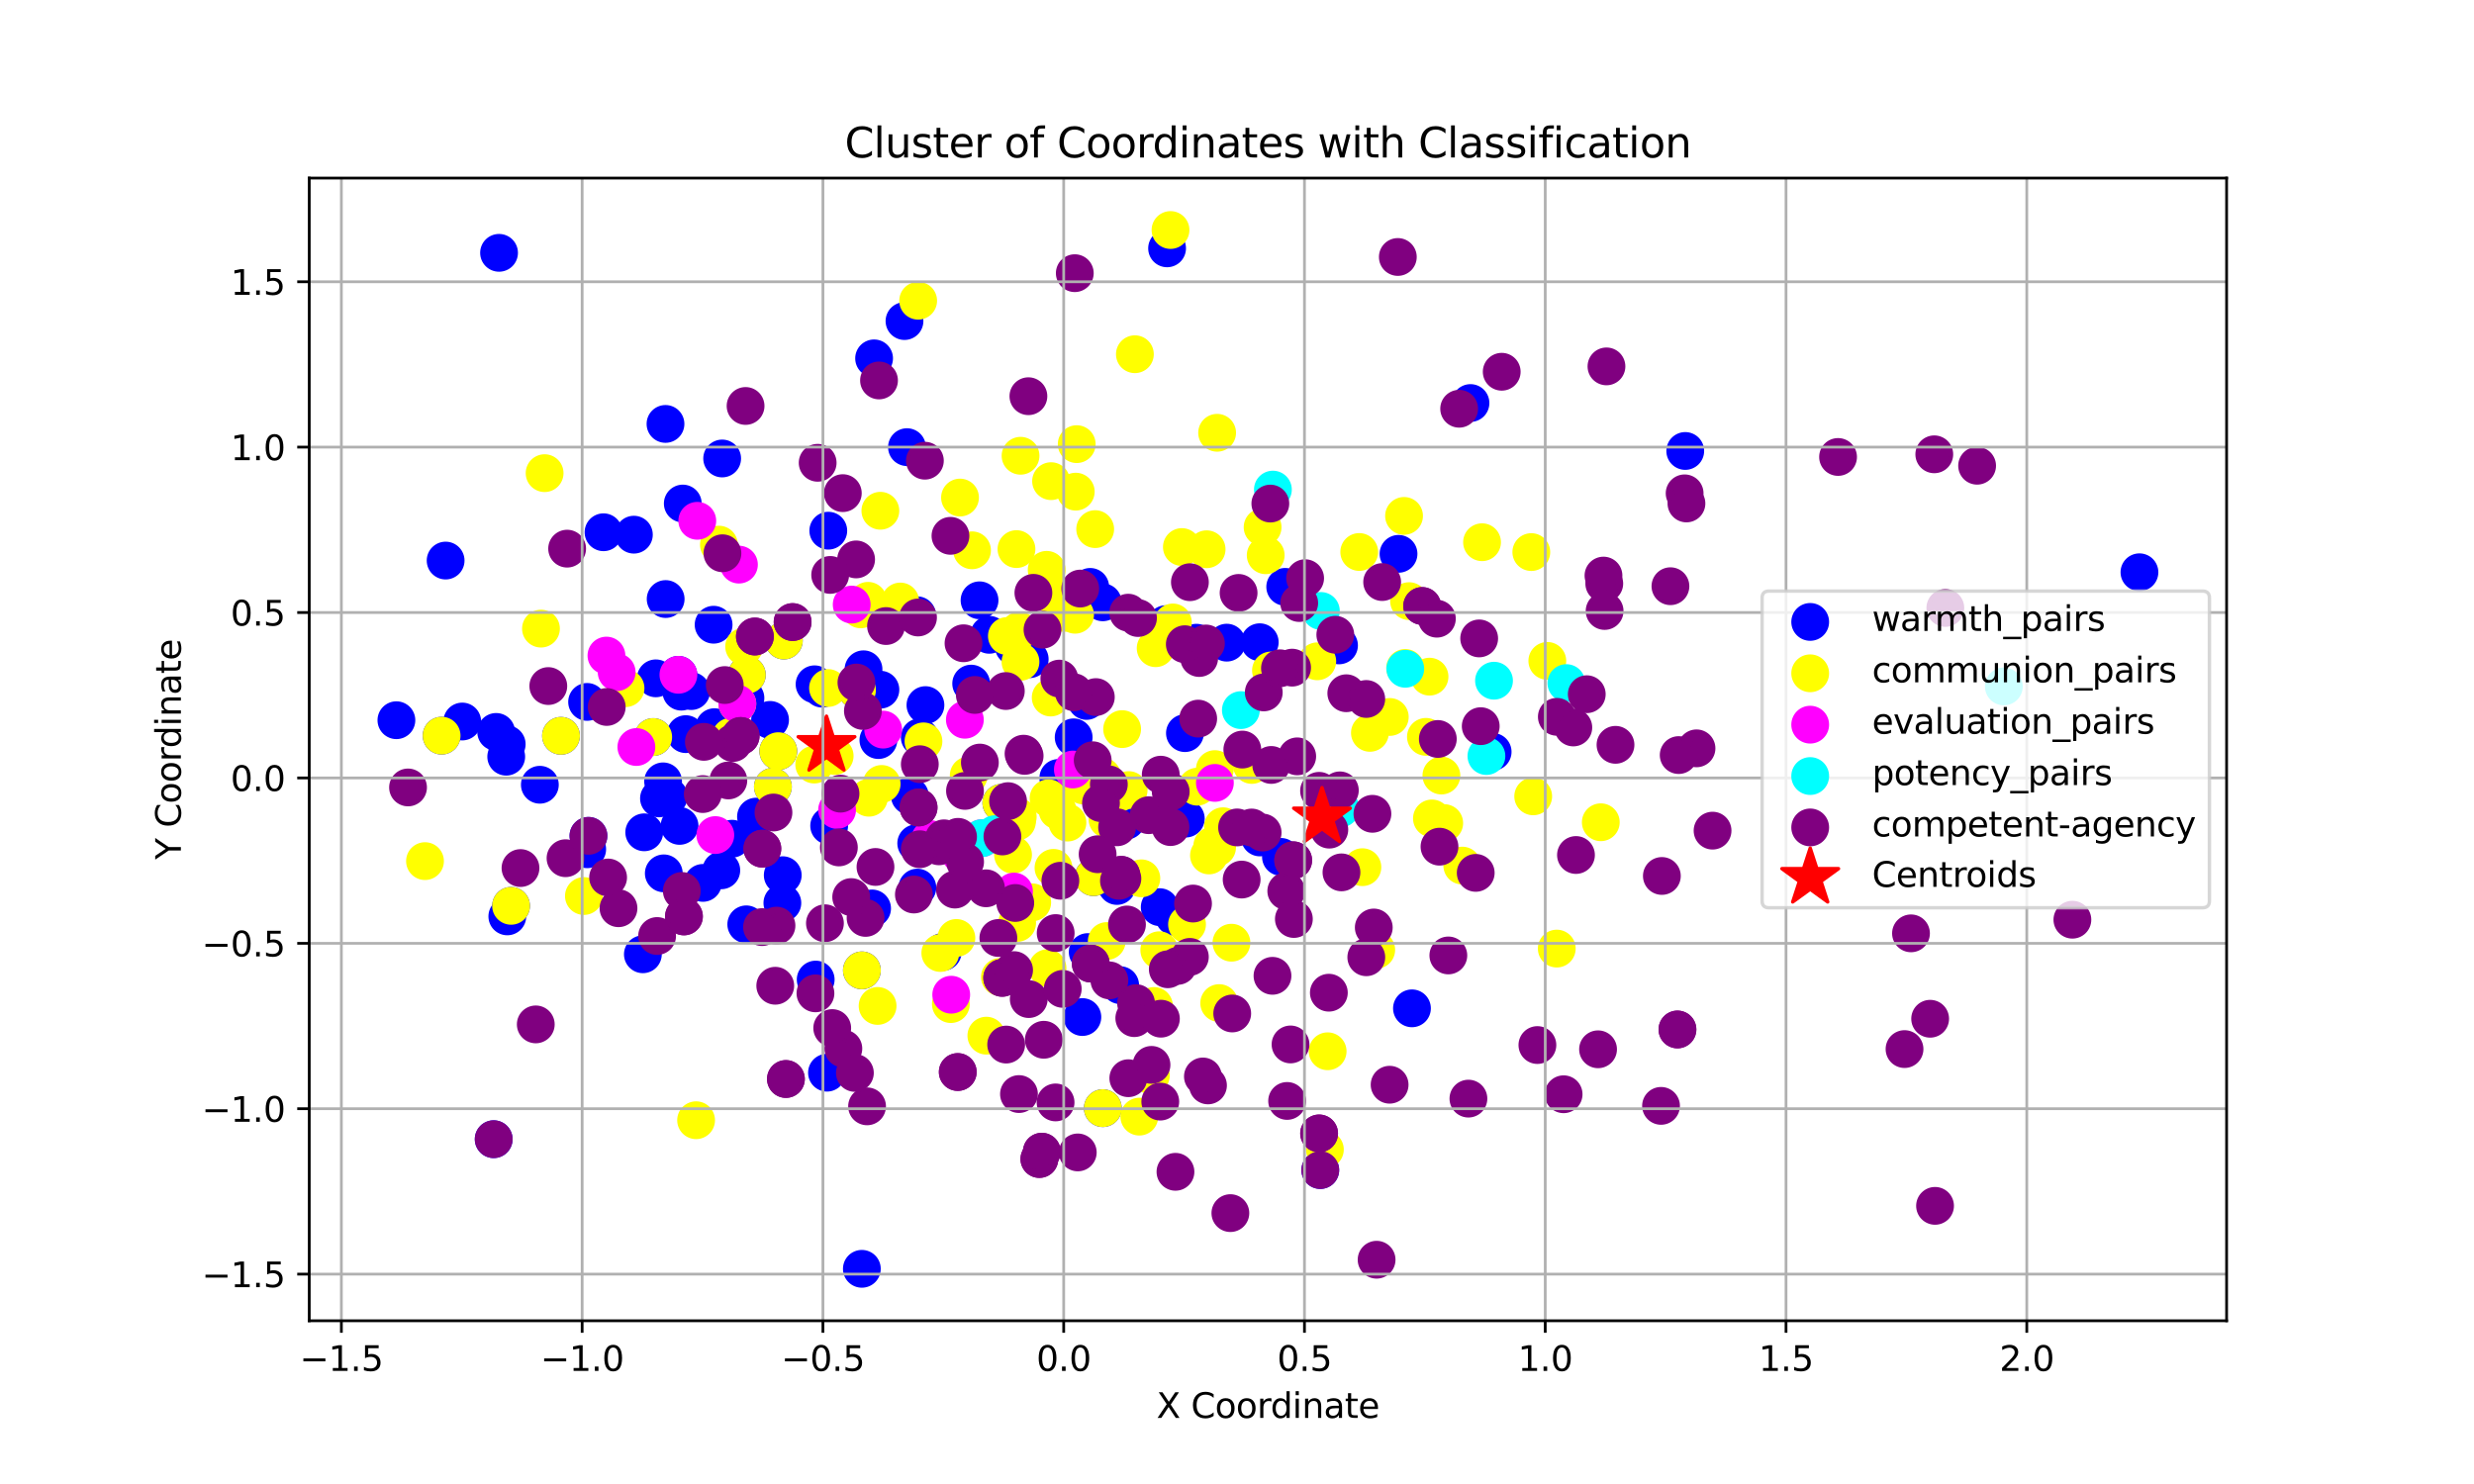 <?xml version="1.0" encoding="utf-8" standalone="no"?>
<!DOCTYPE svg PUBLIC "-//W3C//DTD SVG 1.1//EN"
  "http://www.w3.org/Graphics/SVG/1.1/DTD/svg11.dtd">
<svg xmlns:xlink="http://www.w3.org/1999/xlink" width="720pt" height="432pt" viewBox="0 0 720 432" xmlns="http://www.w3.org/2000/svg" version="1.1">
 <defs>
  <style type="text/css">*{stroke-linejoin: round; stroke-linecap: butt}</style>
 </defs>
 <g id="figure_1">
  <g id="patch_1">
   <path d="M 0 432 
L 720 432 
L 720 0 
L 0 0 
z
" style="fill: #ffffff"/>
  </g>
  <g id="axes_1">
   <g id="patch_2">
    <path d="M 90 384.48 
L 648 384.48 
L 648 51.84 
L 90 51.84 
z
" style="fill: #ffffff"/>
   </g>
   <g id="PathCollection_1">
    <defs>
     <path id="m6dac1b43b0" d="M 0 5 
C 1.326 5 2.598 4.473 3.536 3.536 
C 4.473 2.598 5 1.326 5 0 
C 5 -1.326 4.473 -2.598 3.536 -3.536 
C 2.598 -4.473 1.326 -5 0 -5 
C -1.326 -5 -2.598 -4.473 -3.536 -3.536 
C -4.473 -2.598 -5 -1.326 -5 0 
C -5 1.326 -4.473 2.598 -3.536 3.536 
C -2.598 4.473 -1.326 5 0 5 
z
" style="stroke: #0000ff"/>
    </defs>
    <g clip-path="url(#p09c63ba745)">
     <use xlink:href="#m6dac1b43b0" x="175.64" y="154.942" style="fill: #0000ff; stroke: #0000ff"/>
     <use xlink:href="#m6dac1b43b0" x="241.309" y="240.384" style="fill: #0000ff; stroke: #0000ff"/>
     <use xlink:href="#m6dac1b43b0" x="325.053" y="257.911" style="fill: #0000ff; stroke: #0000ff"/>
     <use xlink:href="#m6dac1b43b0" x="255.637" y="215.443" style="fill: #0000ff; stroke: #0000ff"/>
     <use xlink:href="#m6dac1b43b0" x="163.266" y="214.199" style="fill: #0000ff; stroke: #0000ff"/>
     <use xlink:href="#m6dac1b43b0" x="256.22" y="200.771" style="fill: #0000ff; stroke: #0000ff"/>
     <use xlink:href="#m6dac1b43b0" x="344.848" y="213.417" style="fill: #0000ff; stroke: #0000ff"/>
     <use xlink:href="#m6dac1b43b0" x="339.654" y="72.295" style="fill: #0000ff; stroke: #0000ff"/>
     <use xlink:href="#m6dac1b43b0" x="269.329" y="205.26" style="fill: #0000ff; stroke: #0000ff"/>
     <use xlink:href="#m6dac1b43b0" x="148.734" y="263.689" style="fill: #0000ff; stroke: #0000ff"/>
     <use xlink:href="#m6dac1b43b0" x="250.833" y="282.48" style="fill: #0000ff; stroke: #0000ff"/>
     <use xlink:href="#m6dac1b43b0" x="201.178" y="201.176" style="fill: #0000ff; stroke: #0000ff"/>
     <use xlink:href="#m6dac1b43b0" x="193.183" y="254.238" style="fill: #0000ff; stroke: #0000ff"/>
     <use xlink:href="#m6dac1b43b0" x="227.691" y="262.861" style="fill: #0000ff; stroke: #0000ff"/>
     <use xlink:href="#m6dac1b43b0" x="170.892" y="247.223" style="fill: #0000ff; stroke: #0000ff"/>
     <use xlink:href="#m6dac1b43b0" x="190.861" y="197.466" style="fill: #0000ff; stroke: #0000ff"/>
     <use xlink:href="#m6dac1b43b0" x="264.802" y="231.693" style="fill: #0000ff; stroke: #0000ff"/>
     <use xlink:href="#m6dac1b43b0" x="348.191" y="187.098" style="fill: #0000ff; stroke: #0000ff"/>
     <use xlink:href="#m6dac1b43b0" x="366.621" y="186.955" style="fill: #0000ff; stroke: #0000ff"/>
     <use xlink:href="#m6dac1b43b0" x="207.928" y="211.683" style="fill: #0000ff; stroke: #0000ff"/>
     <use xlink:href="#m6dac1b43b0" x="191.782" y="232.415" style="fill: #0000ff; stroke: #0000ff"/>
     <use xlink:href="#m6dac1b43b0" x="274.364" y="277.12" style="fill: #0000ff; stroke: #0000ff"/>
     <use xlink:href="#m6dac1b43b0" x="194.621" y="231.848" style="fill: #0000ff; stroke: #0000ff"/>
     <use xlink:href="#m6dac1b43b0" x="427.95" y="117.326" style="fill: #0000ff; stroke: #0000ff"/>
     <use xlink:href="#m6dac1b43b0" x="249.408" y="200.893" style="fill: #0000ff; stroke: #0000ff"/>
     <use xlink:href="#m6dac1b43b0" x="253.804" y="264.453" style="fill: #0000ff; stroke: #0000ff"/>
     <use xlink:href="#m6dac1b43b0" x="315" y="296.069" style="fill: #0000ff; stroke: #0000ff"/>
     <use xlink:href="#m6dac1b43b0" x="217.184" y="269.08" style="fill: #0000ff; stroke: #0000ff"/>
     <use xlink:href="#m6dac1b43b0" x="214.59" y="204.861" style="fill: #0000ff; stroke: #0000ff"/>
     <use xlink:href="#m6dac1b43b0" x="266.911" y="179.106" style="fill: #0000ff; stroke: #0000ff"/>
     <use xlink:href="#m6dac1b43b0" x="217.356" y="196.45" style="fill: #0000ff; stroke: #0000ff"/>
     <use xlink:href="#m6dac1b43b0" x="622.636" y="166.588" style="fill: #0000ff; stroke: #0000ff"/>
     <use xlink:href="#m6dac1b43b0" x="147.324" y="220.276" style="fill: #0000ff; stroke: #0000ff"/>
     <use xlink:href="#m6dac1b43b0" x="147.466" y="216.632" style="fill: #0000ff; stroke: #0000ff"/>
     <use xlink:href="#m6dac1b43b0" x="295.055" y="188.213" style="fill: #0000ff; stroke: #0000ff"/>
     <use xlink:href="#m6dac1b43b0" x="193.723" y="174.383" style="fill: #0000ff; stroke: #0000ff"/>
     <use xlink:href="#m6dac1b43b0" x="316.558" y="277.152" style="fill: #0000ff; stroke: #0000ff"/>
     <use xlink:href="#m6dac1b43b0" x="291.409" y="233.71" style="fill: #0000ff; stroke: #0000ff"/>
     <use xlink:href="#m6dac1b43b0" x="366.664" y="243.786" style="fill: #0000ff; stroke: #0000ff"/>
     <use xlink:href="#m6dac1b43b0" x="320.945" y="322.586" style="fill: #0000ff; stroke: #0000ff"/>
     <use xlink:href="#m6dac1b43b0" x="241.053" y="154.484" style="fill: #0000ff; stroke: #0000ff"/>
     <use xlink:href="#m6dac1b43b0" x="317.279" y="170.848" style="fill: #0000ff; stroke: #0000ff"/>
     <use xlink:href="#m6dac1b43b0" x="209.918" y="253.353" style="fill: #0000ff; stroke: #0000ff"/>
     <use xlink:href="#m6dac1b43b0" x="220.015" y="237.726" style="fill: #0000ff; stroke: #0000ff"/>
     <use xlink:href="#m6dac1b43b0" x="187.487" y="242.29" style="fill: #0000ff; stroke: #0000ff"/>
     <use xlink:href="#m6dac1b43b0" x="357.01" y="187.079" style="fill: #0000ff; stroke: #0000ff"/>
     <use xlink:href="#m6dac1b43b0" x="197.434" y="196.438" style="fill: #0000ff; stroke: #0000ff"/>
     <use xlink:href="#m6dac1b43b0" x="227.8" y="254.776" style="fill: #0000ff; stroke: #0000ff"/>
     <use xlink:href="#m6dac1b43b0" x="190.099" y="214.557" style="fill: #0000ff; stroke: #0000ff"/>
     <use xlink:href="#m6dac1b43b0" x="410.919" y="293.532" style="fill: #0000ff; stroke: #0000ff"/>
     <use xlink:href="#m6dac1b43b0" x="143.677" y="331.626" style="fill: #0000ff; stroke: #0000ff"/>
     <use xlink:href="#m6dac1b43b0" x="384.237" y="340.609" style="fill: #0000ff; stroke: #0000ff"/>
     <use xlink:href="#m6dac1b43b0" x="307.999" y="226.476" style="fill: #0000ff; stroke: #0000ff"/>
     <use xlink:href="#m6dac1b43b0" x="372.795" y="249.443" style="fill: #0000ff; stroke: #0000ff"/>
     <use xlink:href="#m6dac1b43b0" x="226.503" y="218.669" style="fill: #0000ff; stroke: #0000ff"/>
     <use xlink:href="#m6dac1b43b0" x="228.12" y="186.465" style="fill: #0000ff; stroke: #0000ff"/>
     <use xlink:href="#m6dac1b43b0" x="204.568" y="257.016" style="fill: #0000ff; stroke: #0000ff"/>
     <use xlink:href="#m6dac1b43b0" x="434.4" y="218.869" style="fill: #0000ff; stroke: #0000ff"/>
     <use xlink:href="#m6dac1b43b0" x="327.758" y="238.91" style="fill: #0000ff; stroke: #0000ff"/>
     <use xlink:href="#m6dac1b43b0" x="224.934" y="229.022" style="fill: #0000ff; stroke: #0000ff"/>
     <use xlink:href="#m6dac1b43b0" x="320.942" y="175.34" style="fill: #0000ff; stroke: #0000ff"/>
     <use xlink:href="#m6dac1b43b0" x="266.976" y="258.386" style="fill: #0000ff; stroke: #0000ff"/>
     <use xlink:href="#m6dac1b43b0" x="318.236" y="255.348" style="fill: #0000ff; stroke: #0000ff"/>
     <use xlink:href="#m6dac1b43b0" x="267.67" y="214.619" style="fill: #0000ff; stroke: #0000ff"/>
     <use xlink:href="#m6dac1b43b0" x="407.009" y="161.226" style="fill: #0000ff; stroke: #0000ff"/>
     <use xlink:href="#m6dac1b43b0" x="263.952" y="130.166" style="fill: #0000ff; stroke: #0000ff"/>
     <use xlink:href="#m6dac1b43b0" x="115.364" y="209.658" style="fill: #0000ff; stroke: #0000ff"/>
     <use xlink:href="#m6dac1b43b0" x="337.51" y="264.079" style="fill: #0000ff; stroke: #0000ff"/>
     <use xlink:href="#m6dac1b43b0" x="216.942" y="203.195" style="fill: #0000ff; stroke: #0000ff"/>
     <use xlink:href="#m6dac1b43b0" x="266.646" y="245.488" style="fill: #0000ff; stroke: #0000ff"/>
     <use xlink:href="#m6dac1b43b0" x="147.644" y="266.766" style="fill: #0000ff; stroke: #0000ff"/>
     <use xlink:href="#m6dac1b43b0" x="198.283" y="201.344" style="fill: #0000ff; stroke: #0000ff"/>
     <use xlink:href="#m6dac1b43b0" x="240.675" y="312.266" style="fill: #0000ff; stroke: #0000ff"/>
     <use xlink:href="#m6dac1b43b0" x="184.476" y="155.646" style="fill: #0000ff; stroke: #0000ff"/>
     <use xlink:href="#m6dac1b43b0" x="129.688" y="163.182" style="fill: #0000ff; stroke: #0000ff"/>
     <use xlink:href="#m6dac1b43b0" x="210.169" y="133.465" style="fill: #0000ff; stroke: #0000ff"/>
     <use xlink:href="#m6dac1b43b0" x="285.074" y="174.753" style="fill: #0000ff; stroke: #0000ff"/>
     <use xlink:href="#m6dac1b43b0" x="282.642" y="199.004" style="fill: #0000ff; stroke: #0000ff"/>
     <use xlink:href="#m6dac1b43b0" x="213.032" y="244.154" style="fill: #0000ff; stroke: #0000ff"/>
     <use xlink:href="#m6dac1b43b0" x="170.862" y="204.331" style="fill: #0000ff; stroke: #0000ff"/>
     <use xlink:href="#m6dac1b43b0" x="237.388" y="285.156" style="fill: #0000ff; stroke: #0000ff"/>
     <use xlink:href="#m6dac1b43b0" x="197.771" y="240.426" style="fill: #0000ff; stroke: #0000ff"/>
     <use xlink:href="#m6dac1b43b0" x="207.679" y="181.86" style="fill: #0000ff; stroke: #0000ff"/>
     <use xlink:href="#m6dac1b43b0" x="312.466" y="214.643" style="fill: #0000ff; stroke: #0000ff"/>
     <use xlink:href="#m6dac1b43b0" x="145.238" y="73.602" style="fill: #0000ff; stroke: #0000ff"/>
     <use xlink:href="#m6dac1b43b0" x="198.709" y="146.583" style="fill: #0000ff; stroke: #0000ff"/>
     <use xlink:href="#m6dac1b43b0" x="339.282" y="181.7" style="fill: #0000ff; stroke: #0000ff"/>
     <use xlink:href="#m6dac1b43b0" x="389.69" y="187.88" style="fill: #0000ff; stroke: #0000ff"/>
     <use xlink:href="#m6dac1b43b0" x="374.032" y="170.839" style="fill: #0000ff; stroke: #0000ff"/>
     <use xlink:href="#m6dac1b43b0" x="254.385" y="104.321" style="fill: #0000ff; stroke: #0000ff"/>
     <use xlink:href="#m6dac1b43b0" x="239.269" y="200.469" style="fill: #0000ff; stroke: #0000ff"/>
     <use xlink:href="#m6dac1b43b0" x="345.096" y="238.295" style="fill: #0000ff; stroke: #0000ff"/>
     <use xlink:href="#m6dac1b43b0" x="237.062" y="199.201" style="fill: #0000ff; stroke: #0000ff"/>
     <use xlink:href="#m6dac1b43b0" x="263.231" y="93.466" style="fill: #0000ff; stroke: #0000ff"/>
     <use xlink:href="#m6dac1b43b0" x="134.527" y="210.038" style="fill: #0000ff; stroke: #0000ff"/>
     <use xlink:href="#m6dac1b43b0" x="157.112" y="228.447" style="fill: #0000ff; stroke: #0000ff"/>
     <use xlink:href="#m6dac1b43b0" x="128.52" y="214.153" style="fill: #0000ff; stroke: #0000ff"/>
     <use xlink:href="#m6dac1b43b0" x="316.214" y="204.047" style="fill: #0000ff; stroke: #0000ff"/>
     <use xlink:href="#m6dac1b43b0" x="192.978" y="227.457" style="fill: #0000ff; stroke: #0000ff"/>
     <use xlink:href="#m6dac1b43b0" x="251.306" y="194.83" style="fill: #0000ff; stroke: #0000ff"/>
     <use xlink:href="#m6dac1b43b0" x="299.672" y="191.889" style="fill: #0000ff; stroke: #0000ff"/>
     <use xlink:href="#m6dac1b43b0" x="326" y="286.782" style="fill: #0000ff; stroke: #0000ff"/>
     <use xlink:href="#m6dac1b43b0" x="250.824" y="369.36" style="fill: #0000ff; stroke: #0000ff"/>
     <use xlink:href="#m6dac1b43b0" x="193.676" y="123.407" style="fill: #0000ff; stroke: #0000ff"/>
     <use xlink:href="#m6dac1b43b0" x="341.737" y="266.879" style="fill: #0000ff; stroke: #0000ff"/>
     <use xlink:href="#m6dac1b43b0" x="287.906" y="184.795" style="fill: #0000ff; stroke: #0000ff"/>
     <use xlink:href="#m6dac1b43b0" x="171.256" y="243.318" style="fill: #0000ff; stroke: #0000ff"/>
     <use xlink:href="#m6dac1b43b0" x="199.574" y="213.711" style="fill: #0000ff; stroke: #0000ff"/>
     <use xlink:href="#m6dac1b43b0" x="144.398" y="213.065" style="fill: #0000ff; stroke: #0000ff"/>
     <use xlink:href="#m6dac1b43b0" x="187.094" y="277.795" style="fill: #0000ff; stroke: #0000ff"/>
     <use xlink:href="#m6dac1b43b0" x="224.108" y="209.568" style="fill: #0000ff; stroke: #0000ff"/>
     <use xlink:href="#m6dac1b43b0" x="490.451" y="131.279" style="fill: #0000ff; stroke: #0000ff"/>
    </g>
   </g>
   <g id="PathCollection_2">
    <defs>
     <path id="m39b6b8d5be" d="M 0 5 
C 1.326 5 2.598 4.473 3.536 3.536 
C 4.473 2.598 5 1.326 5 0 
C 5 -1.326 4.473 -2.598 3.536 -3.536 
C 2.598 -4.473 1.326 -5 0 -5 
C -1.326 -5 -2.598 -4.473 -3.536 -3.536 
C -4.473 -2.598 -5 -1.326 -5 0 
C -5 1.326 -4.473 2.598 -3.536 3.536 
C -2.598 4.473 -1.326 5 0 5 
z
" style="stroke: #ffff00"/>
    </defs>
    <g clip-path="url(#p09c63ba745)">
     <use xlink:href="#m39b6b8d5be" x="255.405" y="292.832" style="fill: #ffff00; stroke: #ffff00"/>
     <use xlink:href="#m39b6b8d5be" x="354.202" y="246.68" style="fill: #ffff00; stroke: #ffff00"/>
     <use xlink:href="#m39b6b8d5be" x="310.652" y="239.464" style="fill: #ffff00; stroke: #ffff00"/>
     <use xlink:href="#m39b6b8d5be" x="158.497" y="137.738" style="fill: #ffff00; stroke: #ffff00"/>
     <use xlink:href="#m39b6b8d5be" x="252.619" y="174.903" style="fill: #ffff00; stroke: #ffff00"/>
     <use xlink:href="#m39b6b8d5be" x="335.842" y="292.847" style="fill: #ffff00; stroke: #ffff00"/>
     <use xlink:href="#m39b6b8d5be" x="353.556" y="223.889" style="fill: #ffff00; stroke: #ffff00"/>
     <use xlink:href="#m39b6b8d5be" x="315.267" y="228.655" style="fill: #ffff00; stroke: #ffff00"/>
     <use xlink:href="#m39b6b8d5be" x="398.681" y="213.338" style="fill: #ffff00; stroke: #ffff00"/>
     <use xlink:href="#m39b6b8d5be" x="281.928" y="225.734" style="fill: #ffff00; stroke: #ffff00"/>
     <use xlink:href="#m39b6b8d5be" x="336.327" y="188.695" style="fill: #ffff00; stroke: #ffff00"/>
     <use xlink:href="#m39b6b8d5be" x="252.869" y="232.224" style="fill: #ffff00; stroke: #ffff00"/>
     <use xlink:href="#m39b6b8d5be" x="296.675" y="183.591" style="fill: #ffff00; stroke: #ffff00"/>
     <use xlink:href="#m39b6b8d5be" x="262.012" y="175.103" style="fill: #ffff00; stroke: #ffff00"/>
     <use xlink:href="#m39b6b8d5be" x="163.266" y="214.199" style="fill: #ffff00; stroke: #ffff00"/>
     <use xlink:href="#m39b6b8d5be" x="318.728" y="154.029" style="fill: #ffff00; stroke: #ffff00"/>
     <use xlink:href="#m39b6b8d5be" x="410.077" y="174.993" style="fill: #ffff00; stroke: #ffff00"/>
     <use xlink:href="#m39b6b8d5be" x="236.963" y="222.565" style="fill: #ffff00; stroke: #ffff00"/>
     <use xlink:href="#m39b6b8d5be" x="396.491" y="252.441" style="fill: #ffff00; stroke: #ffff00"/>
     <use xlink:href="#m39b6b8d5be" x="305.782" y="203.053" style="fill: #ffff00; stroke: #ffff00"/>
     <use xlink:href="#m39b6b8d5be" x="273.658" y="277.417" style="fill: #ffff00; stroke: #ffff00"/>
     <use xlink:href="#m39b6b8d5be" x="148.734" y="263.689" style="fill: #ffff00; stroke: #ffff00"/>
     <use xlink:href="#m39b6b8d5be" x="450.311" y="192.386" style="fill: #ffff00; stroke: #ffff00"/>
     <use xlink:href="#m39b6b8d5be" x="276.724" y="292.3" style="fill: #ffff00; stroke: #ffff00"/>
     <use xlink:href="#m39b6b8d5be" x="345.456" y="269.091" style="fill: #ffff00; stroke: #ffff00"/>
     <use xlink:href="#m39b6b8d5be" x="348.418" y="229.009" style="fill: #ffff00; stroke: #ffff00"/>
     <use xlink:href="#m39b6b8d5be" x="250.833" y="282.48" style="fill: #ffff00; stroke: #ffff00"/>
     <use xlink:href="#m39b6b8d5be" x="431.314" y="157.844" style="fill: #ffff00; stroke: #ffff00"/>
     <use xlink:href="#m39b6b8d5be" x="242.911" y="220.058" style="fill: #ffff00; stroke: #ffff00"/>
     <use xlink:href="#m39b6b8d5be" x="240.981" y="200.285" style="fill: #ffff00; stroke: #ffff00"/>
     <use xlink:href="#m39b6b8d5be" x="306.488" y="173.426" style="fill: #ffff00; stroke: #ffff00"/>
     <use xlink:href="#m39b6b8d5be" x="313.354" y="129.291" style="fill: #ffff00; stroke: #ffff00"/>
     <use xlink:href="#m39b6b8d5be" x="287.056" y="301.488" style="fill: #ffff00; stroke: #ffff00"/>
     <use xlink:href="#m39b6b8d5be" x="341.333" y="181.199" style="fill: #ffff00; stroke: #ffff00"/>
     <use xlink:href="#m39b6b8d5be" x="296.192" y="237.762" style="fill: #ffff00; stroke: #ffff00"/>
     <use xlink:href="#m39b6b8d5be" x="128.52" y="214.153" style="fill: #ffff00; stroke: #ffff00"/>
     <use xlink:href="#m39b6b8d5be" x="325.687" y="230.815" style="fill: #ffff00; stroke: #ffff00"/>
     <use xlink:href="#m39b6b8d5be" x="322.321" y="238.511" style="fill: #ffff00; stroke: #ffff00"/>
     <use xlink:href="#m39b6b8d5be" x="419.486" y="225.764" style="fill: #ffff00; stroke: #ffff00"/>
     <use xlink:href="#m39b6b8d5be" x="383.36" y="192.511" style="fill: #ffff00; stroke: #ffff00"/>
     <use xlink:href="#m39b6b8d5be" x="123.687" y="250.677" style="fill: #ffff00; stroke: #ffff00"/>
     <use xlink:href="#m39b6b8d5be" x="408.952" y="194.439" style="fill: #ffff00; stroke: #ffff00"/>
     <use xlink:href="#m39b6b8d5be" x="309.599" y="178.423" style="fill: #ffff00; stroke: #ffff00"/>
     <use xlink:href="#m39b6b8d5be" x="320.787" y="226.04" style="fill: #ffff00; stroke: #ffff00"/>
     <use xlink:href="#m39b6b8d5be" x="385.578" y="334.629" style="fill: #ffff00; stroke: #ffff00"/>
     <use xlink:href="#m39b6b8d5be" x="334.936" y="313.053" style="fill: #ffff00; stroke: #ffff00"/>
     <use xlink:href="#m39b6b8d5be" x="169.932" y="260.838" style="fill: #ffff00; stroke: #ffff00"/>
     <use xlink:href="#m39b6b8d5be" x="408.616" y="150.184" style="fill: #ffff00; stroke: #ffff00"/>
     <use xlink:href="#m39b6b8d5be" x="295.821" y="159.845" style="fill: #ffff00; stroke: #ffff00"/>
     <use xlink:href="#m39b6b8d5be" x="425.563" y="251.979" style="fill: #ffff00; stroke: #ffff00"/>
     <use xlink:href="#m39b6b8d5be" x="354.82" y="292.005" style="fill: #ffff00; stroke: #ffff00"/>
     <use xlink:href="#m39b6b8d5be" x="297.007" y="132.675" style="fill: #ffff00; stroke: #ffff00"/>
     <use xlink:href="#m39b6b8d5be" x="293.029" y="185.151" style="fill: #ffff00; stroke: #ffff00"/>
     <use xlink:href="#m39b6b8d5be" x="249.408" y="200.893" style="fill: #ffff00; stroke: #ffff00"/>
     <use xlink:href="#m39b6b8d5be" x="202.582" y="326.104" style="fill: #ffff00; stroke: #ffff00"/>
     <use xlink:href="#m39b6b8d5be" x="209.224" y="158.544" style="fill: #ffff00; stroke: #ffff00"/>
     <use xlink:href="#m39b6b8d5be" x="414.982" y="214.502" style="fill: #ffff00; stroke: #ffff00"/>
     <use xlink:href="#m39b6b8d5be" x="212.697" y="214.473" style="fill: #ffff00; stroke: #ffff00"/>
     <use xlink:href="#m39b6b8d5be" x="216.566" y="188.222" style="fill: #ffff00; stroke: #ffff00"/>
     <use xlink:href="#m39b6b8d5be" x="332.164" y="255.685" style="fill: #ffff00; stroke: #ffff00"/>
     <use xlink:href="#m39b6b8d5be" x="214.59" y="204.861" style="fill: #ffff00; stroke: #ffff00"/>
     <use xlink:href="#m39b6b8d5be" x="217.356" y="196.45" style="fill: #ffff00; stroke: #ffff00"/>
     <use xlink:href="#m39b6b8d5be" x="306.597" y="252.64" style="fill: #ffff00; stroke: #ffff00"/>
     <use xlink:href="#m39b6b8d5be" x="256.581" y="228.211" style="fill: #ffff00; stroke: #ffff00"/>
     <use xlink:href="#m39b6b8d5be" x="157.437" y="182.995" style="fill: #ffff00; stroke: #ffff00"/>
     <use xlink:href="#m39b6b8d5be" x="313.072" y="143.123" style="fill: #ffff00; stroke: #ffff00"/>
     <use xlink:href="#m39b6b8d5be" x="305.89" y="140.065" style="fill: #ffff00; stroke: #ffff00"/>
     <use xlink:href="#m39b6b8d5be" x="312.874" y="178.957" style="fill: #ffff00; stroke: #ffff00"/>
     <use xlink:href="#m39b6b8d5be" x="256.21" y="148.684" style="fill: #ffff00; stroke: #ffff00"/>
     <use xlink:href="#m39b6b8d5be" x="330.284" y="103.117" style="fill: #ffff00; stroke: #ffff00"/>
     <use xlink:href="#m39b6b8d5be" x="268.75" y="215.815" style="fill: #ffff00; stroke: #ffff00"/>
     <use xlink:href="#m39b6b8d5be" x="291.409" y="233.71" style="fill: #ffff00; stroke: #ffff00"/>
     <use xlink:href="#m39b6b8d5be" x="322.097" y="273.941" style="fill: #ffff00; stroke: #ffff00"/>
     <use xlink:href="#m39b6b8d5be" x="282.884" y="160.198" style="fill: #ffff00; stroke: #ffff00"/>
     <use xlink:href="#m39b6b8d5be" x="355.931" y="240.523" style="fill: #ffff00; stroke: #ffff00"/>
     <use xlink:href="#m39b6b8d5be" x="250.493" y="177.388" style="fill: #ffff00; stroke: #ffff00"/>
     <use xlink:href="#m39b6b8d5be" x="182.045" y="200.33" style="fill: #ffff00; stroke: #ffff00"/>
     <use xlink:href="#m39b6b8d5be" x="320.945" y="322.586" style="fill: #ffff00; stroke: #ffff00"/>
     <use xlink:href="#m39b6b8d5be" x="340.651" y="66.96" style="fill: #ffff00; stroke: #ffff00"/>
     <use xlink:href="#m39b6b8d5be" x="369.888" y="195.179" style="fill: #ffff00; stroke: #ffff00"/>
     <use xlink:href="#m39b6b8d5be" x="416.727" y="238.251" style="fill: #ffff00; stroke: #ffff00"/>
     <use xlink:href="#m39b6b8d5be" x="416.03" y="196.978" style="fill: #ffff00; stroke: #ffff00"/>
     <use xlink:href="#m39b6b8d5be" x="386.381" y="306.031" style="fill: #ffff00; stroke: #ffff00"/>
     <use xlink:href="#m39b6b8d5be" x="326.569" y="212.249" style="fill: #ffff00; stroke: #ffff00"/>
     <use xlink:href="#m39b6b8d5be" x="328.461" y="229.994" style="fill: #ffff00; stroke: #ffff00"/>
     <use xlink:href="#m39b6b8d5be" x="295.967" y="239.179" style="fill: #ffff00; stroke: #ffff00"/>
     <use xlink:href="#m39b6b8d5be" x="304.61" y="165.878" style="fill: #ffff00; stroke: #ffff00"/>
     <use xlink:href="#m39b6b8d5be" x="358.386" y="274.425" style="fill: #ffff00; stroke: #ffff00"/>
     <use xlink:href="#m39b6b8d5be" x="294.821" y="248.818" style="fill: #ffff00; stroke: #ffff00"/>
     <use xlink:href="#m39b6b8d5be" x="404.466" y="208.714" style="fill: #ffff00; stroke: #ffff00"/>
     <use xlink:href="#m39b6b8d5be" x="267.209" y="87.547" style="fill: #ffff00; stroke: #ffff00"/>
     <use xlink:href="#m39b6b8d5be" x="190.099" y="214.557" style="fill: #ffff00; stroke: #ffff00"/>
     <use xlink:href="#m39b6b8d5be" x="395.575" y="160.687" style="fill: #ffff00; stroke: #ffff00"/>
     <use xlink:href="#m39b6b8d5be" x="279.39" y="144.842" style="fill: #ffff00; stroke: #ffff00"/>
     <use xlink:href="#m39b6b8d5be" x="278.331" y="273.043" style="fill: #ffff00; stroke: #ffff00"/>
     <use xlink:href="#m39b6b8d5be" x="291.009" y="284.406" style="fill: #ffff00; stroke: #ffff00"/>
     <use xlink:href="#m39b6b8d5be" x="446.203" y="231.821" style="fill: #ffff00; stroke: #ffff00"/>
     <use xlink:href="#m39b6b8d5be" x="296.015" y="268.672" style="fill: #ffff00; stroke: #ffff00"/>
     <use xlink:href="#m39b6b8d5be" x="465.874" y="239.363" style="fill: #ffff00; stroke: #ffff00"/>
     <use xlink:href="#m39b6b8d5be" x="228.12" y="186.465" style="fill: #ffff00; stroke: #ffff00"/>
     <use xlink:href="#m39b6b8d5be" x="331.574" y="325.056" style="fill: #ffff00; stroke: #ffff00"/>
     <use xlink:href="#m39b6b8d5be" x="367.454" y="153.469" style="fill: #ffff00; stroke: #ffff00"/>
     <use xlink:href="#m39b6b8d5be" x="351.158" y="159.891" style="fill: #ffff00; stroke: #ffff00"/>
     <use xlink:href="#m39b6b8d5be" x="224.934" y="229.022" style="fill: #ffff00; stroke: #ffff00"/>
     <use xlink:href="#m39b6b8d5be" x="318.236" y="255.348" style="fill: #ffff00; stroke: #ffff00"/>
     <use xlink:href="#m39b6b8d5be" x="445.651" y="160.715" style="fill: #ffff00; stroke: #ffff00"/>
     <use xlink:href="#m39b6b8d5be" x="420.309" y="239.603" style="fill: #ffff00; stroke: #ffff00"/>
     <use xlink:href="#m39b6b8d5be" x="305.162" y="232.362" style="fill: #ffff00; stroke: #ffff00"/>
     <use xlink:href="#m39b6b8d5be" x="400.518" y="276.498" style="fill: #ffff00; stroke: #ffff00"/>
     <use xlink:href="#m39b6b8d5be" x="274.943" y="244.256" style="fill: #ffff00; stroke: #ffff00"/>
     <use xlink:href="#m39b6b8d5be" x="318.303" y="225.378" style="fill: #ffff00; stroke: #ffff00"/>
     <use xlink:href="#m39b6b8d5be" x="307.775" y="235.922" style="fill: #ffff00; stroke: #ffff00"/>
     <use xlink:href="#m39b6b8d5be" x="453.062" y="276.136" style="fill: #ffff00; stroke: #ffff00"/>
     <use xlink:href="#m39b6b8d5be" x="296.992" y="192.652" style="fill: #ffff00; stroke: #ffff00"/>
     <use xlink:href="#m39b6b8d5be" x="343.959" y="159.247" style="fill: #ffff00; stroke: #ffff00"/>
     <use xlink:href="#m39b6b8d5be" x="354.217" y="125.986" style="fill: #ffff00; stroke: #ffff00"/>
     <use xlink:href="#m39b6b8d5be" x="300.403" y="262.675" style="fill: #ffff00; stroke: #ffff00"/>
     <use xlink:href="#m39b6b8d5be" x="364.306" y="222.68" style="fill: #ffff00; stroke: #ffff00"/>
     <use xlink:href="#m39b6b8d5be" x="351.844" y="249.024" style="fill: #ffff00; stroke: #ffff00"/>
     <use xlink:href="#m39b6b8d5be" x="368.353" y="161.637" style="fill: #ffff00; stroke: #ffff00"/>
     <use xlink:href="#m39b6b8d5be" x="339.12" y="186.403" style="fill: #ffff00; stroke: #ffff00"/>
     <use xlink:href="#m39b6b8d5be" x="226.503" y="218.669" style="fill: #ffff00; stroke: #ffff00"/>
     <use xlink:href="#m39b6b8d5be" x="352.806" y="246.223" style="fill: #ffff00; stroke: #ffff00"/>
     <use xlink:href="#m39b6b8d5be" x="304.85" y="281.843" style="fill: #ffff00; stroke: #ffff00"/>
     <use xlink:href="#m39b6b8d5be" x="337.383" y="276.616" style="fill: #ffff00; stroke: #ffff00"/>
    </g>
   </g>
   <g id="PathCollection_3">
    <defs>
     <path id="m2b5d04ea79" d="M 0 5 
C 1.326 5 2.598 4.473 3.536 3.536 
C 4.473 2.598 5 1.326 5 0 
C 5 -1.326 4.473 -2.598 3.536 -3.536 
C 2.598 -4.473 1.326 -5 0 -5 
C -1.326 -5 -2.598 -4.473 -3.536 -3.536 
C -4.473 -2.598 -5 -1.326 -5 0 
C -5 1.326 -4.473 2.598 -3.536 3.536 
C -2.598 4.473 -1.326 5 0 5 
z
" style="stroke: #ff00ff"/>
    </defs>
    <g clip-path="url(#p09c63ba745)">
     <use xlink:href="#m2b5d04ea79" x="257.032" y="212.394" style="fill: #ff00ff; stroke: #ff00ff"/>
     <use xlink:href="#m2b5d04ea79" x="176.491" y="190.843" style="fill: #ff00ff; stroke: #ff00ff"/>
     <use xlink:href="#m2b5d04ea79" x="247.866" y="175.998" style="fill: #ff00ff; stroke: #ff00ff"/>
     <use xlink:href="#m2b5d04ea79" x="270.713" y="244.256" style="fill: #ff00ff; stroke: #ff00ff"/>
     <use xlink:href="#m2b5d04ea79" x="215.051" y="164.361" style="fill: #ff00ff; stroke: #ff00ff"/>
     <use xlink:href="#m2b5d04ea79" x="185.199" y="217.46" style="fill: #ff00ff; stroke: #ff00ff"/>
     <use xlink:href="#m2b5d04ea79" x="276.833" y="289.568" style="fill: #ff00ff; stroke: #ff00ff"/>
     <use xlink:href="#m2b5d04ea79" x="197.434" y="196.438" style="fill: #ff00ff; stroke: #ff00ff"/>
     <use xlink:href="#m2b5d04ea79" x="295.106" y="259.536" style="fill: #ff00ff; stroke: #ff00ff"/>
     <use xlink:href="#m2b5d04ea79" x="312.23" y="224.008" style="fill: #ff00ff; stroke: #ff00ff"/>
     <use xlink:href="#m2b5d04ea79" x="285.754" y="243.983" style="fill: #ff00ff; stroke: #ff00ff"/>
     <use xlink:href="#m2b5d04ea79" x="280.802" y="209.522" style="fill: #ff00ff; stroke: #ff00ff"/>
     <use xlink:href="#m2b5d04ea79" x="208.175" y="243.094" style="fill: #ff00ff; stroke: #ff00ff"/>
     <use xlink:href="#m2b5d04ea79" x="353.564" y="227.905" style="fill: #ff00ff; stroke: #ff00ff"/>
     <use xlink:href="#m2b5d04ea79" x="202.926" y="151.607" style="fill: #ff00ff; stroke: #ff00ff"/>
     <use xlink:href="#m2b5d04ea79" x="214.59" y="204.861" style="fill: #ff00ff; stroke: #ff00ff"/>
     <use xlink:href="#m2b5d04ea79" x="279.561" y="248.708" style="fill: #ff00ff; stroke: #ff00ff"/>
     <use xlink:href="#m2b5d04ea79" x="179.464" y="195.677" style="fill: #ff00ff; stroke: #ff00ff"/>
     <use xlink:href="#m2b5d04ea79" x="243.614" y="235.778" style="fill: #ff00ff; stroke: #ff00ff"/>
    </g>
   </g>
   <g id="PathCollection_4">
    <defs>
     <path id="mfb31cd13f7" d="M 0 5 
C 1.326 5 2.598 4.473 3.536 3.536 
C 4.473 2.598 5 1.326 5 0 
C 5 -1.326 4.473 -2.598 3.536 -3.536 
C 2.598 -4.473 1.326 -5 0 -5 
C -1.326 -5 -2.598 -4.473 -3.536 -3.536 
C -4.473 -2.598 -5 -1.326 -5 0 
C -5 1.326 -4.473 2.598 -3.536 3.536 
C -2.598 4.473 -1.326 5 0 5 
z
" style="stroke: #00ffff"/>
    </defs>
    <g clip-path="url(#p09c63ba745)">
     <use xlink:href="#mfb31cd13f7" x="408.971" y="194.682" style="fill: #00ffff; stroke: #00ffff"/>
     <use xlink:href="#mfb31cd13f7" x="289.567" y="242.829" style="fill: #00ffff; stroke: #00ffff"/>
     <use xlink:href="#mfb31cd13f7" x="455.859" y="198.851" style="fill: #00ffff; stroke: #00ffff"/>
     <use xlink:href="#mfb31cd13f7" x="384.409" y="177.851" style="fill: #00ffff; stroke: #00ffff"/>
     <use xlink:href="#mfb31cd13f7" x="434.799" y="198.155" style="fill: #00ffff; stroke: #00ffff"/>
     <use xlink:href="#mfb31cd13f7" x="390.127" y="235.348" style="fill: #00ffff; stroke: #00ffff"/>
     <use xlink:href="#mfb31cd13f7" x="285.754" y="243.983" style="fill: #00ffff; stroke: #00ffff"/>
     <use xlink:href="#mfb31cd13f7" x="370.446" y="142.526" style="fill: #00ffff; stroke: #00ffff"/>
     <use xlink:href="#mfb31cd13f7" x="583.171" y="199.826" style="fill: #00ffff; stroke: #00ffff"/>
     <use xlink:href="#mfb31cd13f7" x="432.588" y="220.088" style="fill: #00ffff; stroke: #00ffff"/>
     <use xlink:href="#mfb31cd13f7" x="361.127" y="206.724" style="fill: #00ffff; stroke: #00ffff"/>
    </g>
   </g>
   <g id="PathCollection_5">
    <defs>
     <path id="ma648921747" d="M 0 5 
C 1.326 5 2.598 4.473 3.536 3.536 
C 4.473 2.598 5 1.326 5 0 
C 5 -1.326 4.473 -2.598 3.536 -3.536 
C 2.598 -4.473 1.326 -5 0 -5 
C -1.326 -5 -2.598 -4.473 -3.536 -3.536 
C -4.473 -2.598 -5 -1.326 -5 0 
C -5 1.326 -4.473 2.598 -3.536 3.536 
C -2.598 4.473 -1.326 5 0 5 
z
" style="stroke: #800080"/>
    </defs>
    <g clip-path="url(#p09c63ba745)">
     <use xlink:href="#ma648921747" x="251.904" y="267.208" style="fill: #800080; stroke: #800080"/>
     <use xlink:href="#ma648921747" x="225.977" y="269.452" style="fill: #800080; stroke: #800080"/>
     <use xlink:href="#ma648921747" x="118.751" y="229.229" style="fill: #800080; stroke: #800080"/>
     <use xlink:href="#ma648921747" x="211.968" y="227.194" style="fill: #800080; stroke: #800080"/>
     <use xlink:href="#ma648921747" x="383.898" y="329.943" style="fill: #800080; stroke: #800080"/>
     <use xlink:href="#ma648921747" x="424.657" y="118.987" style="fill: #800080; stroke: #800080"/>
     <use xlink:href="#ma648921747" x="418.444" y="215.117" style="fill: #800080; stroke: #800080"/>
     <use xlink:href="#ma648921747" x="348.995" y="191.551" style="fill: #800080; stroke: #800080"/>
     <use xlink:href="#ma648921747" x="255.819" y="110.751" style="fill: #800080; stroke: #800080"/>
     <use xlink:href="#ma648921747" x="358.61" y="295.025" style="fill: #800080; stroke: #800080"/>
     <use xlink:href="#ma648921747" x="251.126" y="206.961" style="fill: #800080; stroke: #800080"/>
     <use xlink:href="#ma648921747" x="249.15" y="162.849" style="fill: #800080; stroke: #800080"/>
     <use xlink:href="#ma648921747" x="277.916" y="258.964" style="fill: #800080; stroke: #800080"/>
     <use xlink:href="#ma648921747" x="278.732" y="312.071" style="fill: #800080; stroke: #800080"/>
     <use xlink:href="#ma648921747" x="155.924" y="298.207" style="fill: #800080; stroke: #800080"/>
     <use xlink:href="#ma648921747" x="337.673" y="320.681" style="fill: #800080; stroke: #800080"/>
     <use xlink:href="#ma648921747" x="240.077" y="268.763" style="fill: #800080; stroke: #800080"/>
     <use xlink:href="#ma648921747" x="493.727" y="217.847" style="fill: #800080; stroke: #800080"/>
     <use xlink:href="#ma648921747" x="322.866" y="285.397" style="fill: #800080; stroke: #800080"/>
     <use xlink:href="#ma648921747" x="346.281" y="278.558" style="fill: #800080; stroke: #800080"/>
     <use xlink:href="#ma648921747" x="280.838" y="230.234" style="fill: #800080; stroke: #800080"/>
     <use xlink:href="#ma648921747" x="342.091" y="341.121" style="fill: #800080; stroke: #800080"/>
     <use xlink:href="#ma648921747" x="298.199" y="220.042" style="fill: #800080; stroke: #800080"/>
     <use xlink:href="#ma648921747" x="291.667" y="284.659" style="fill: #800080; stroke: #800080"/>
     <use xlink:href="#ma648921747" x="237.962" y="134.721" style="fill: #800080; stroke: #800080"/>
     <use xlink:href="#ma648921747" x="164.584" y="249.829" style="fill: #800080; stroke: #800080"/>
     <use xlink:href="#ma648921747" x="466.986" y="177.86" style="fill: #800080; stroke: #800080"/>
     <use xlink:href="#ma648921747" x="199.049" y="266.775" style="fill: #800080; stroke: #800080"/>
     <use xlink:href="#ma648921747" x="176.975" y="255.446" style="fill: #800080; stroke: #800080"/>
     <use xlink:href="#ma648921747" x="245.44" y="305.251" style="fill: #800080; stroke: #800080"/>
     <use xlink:href="#ma648921747" x="215.549" y="214.244" style="fill: #800080; stroke: #800080"/>
     <use xlink:href="#ma648921747" x="191.233" y="272.479" style="fill: #800080; stroke: #800080"/>
     <use xlink:href="#ma648921747" x="213.318" y="216.299" style="fill: #800080; stroke: #800080"/>
     <use xlink:href="#ma648921747" x="347.204" y="263.029" style="fill: #800080; stroke: #800080"/>
     <use xlink:href="#ma648921747" x="276.61" y="155.984" style="fill: #800080; stroke: #800080"/>
     <use xlink:href="#ma648921747" x="376.036" y="194.352" style="fill: #800080; stroke: #800080"/>
     <use xlink:href="#ma648921747" x="180" y="264.39" style="fill: #800080; stroke: #800080"/>
     <use xlink:href="#ma648921747" x="159.569" y="199.715" style="fill: #800080; stroke: #800080"/>
     <use xlink:href="#ma648921747" x="241.606" y="167.364" style="fill: #800080; stroke: #800080"/>
     <use xlink:href="#ma648921747" x="562.929" y="132.253" style="fill: #800080; stroke: #800080"/>
     <use xlink:href="#ma648921747" x="453.083" y="208.67" style="fill: #800080; stroke: #800080"/>
     <use xlink:href="#ma648921747" x="286.963" y="258.591" style="fill: #800080; stroke: #800080"/>
     <use xlink:href="#ma648921747" x="247.722" y="261.141" style="fill: #800080; stroke: #800080"/>
     <use xlink:href="#ma648921747" x="165.052" y="159.715" style="fill: #800080; stroke: #800080"/>
     <use xlink:href="#ma648921747" x="303.394" y="183.307" style="fill: #800080; stroke: #800080"/>
     <use xlink:href="#ma648921747" x="302.485" y="337.394" style="fill: #800080; stroke: #800080"/>
     <use xlink:href="#ma648921747" x="430.932" y="211.393" style="fill: #800080; stroke: #800080"/>
     <use xlink:href="#ma648921747" x="561.726" y="296.565" style="fill: #800080; stroke: #800080"/>
     <use xlink:href="#ma648921747" x="317.435" y="280.503" style="fill: #800080; stroke: #800080"/>
     <use xlink:href="#ma648921747" x="374.34" y="259.392" style="fill: #800080; stroke: #800080"/>
     <use xlink:href="#ma648921747" x="269.166" y="134.111" style="fill: #800080; stroke: #800080"/>
     <use xlink:href="#ma648921747" x="376.35" y="250.432" style="fill: #800080; stroke: #800080"/>
     <use xlink:href="#ma648921747" x="340.65" y="240.774" style="fill: #800080; stroke: #800080"/>
     <use xlink:href="#ma648921747" x="377.522" y="220.18" style="fill: #800080; stroke: #800080"/>
     <use xlink:href="#ma648921747" x="534.926" y="133.025" style="fill: #800080; stroke: #800080"/>
     <use xlink:href="#ma648921747" x="219.693" y="185.289" style="fill: #800080; stroke: #800080"/>
     <use xlink:href="#ma648921747" x="290.552" y="273.052" style="fill: #800080; stroke: #800080"/>
     <use xlink:href="#ma648921747" x="303.193" y="335.264" style="fill: #800080; stroke: #800080"/>
     <use xlink:href="#ma648921747" x="221.866" y="247.052" style="fill: #800080; stroke: #800080"/>
     <use xlink:href="#ma648921747" x="204.527" y="231.158" style="fill: #800080; stroke: #800080"/>
     <use xlink:href="#ma648921747" x="400.629" y="366.715" style="fill: #800080; stroke: #800080"/>
     <use xlink:href="#ma648921747" x="360.02" y="240.871" style="fill: #800080; stroke: #800080"/>
     <use xlink:href="#ma648921747" x="330.623" y="292.016" style="fill: #800080; stroke: #800080"/>
     <use xlink:href="#ma648921747" x="358.073" y="353.144" style="fill: #800080; stroke: #800080"/>
     <use xlink:href="#ma648921747" x="312.793" y="79.524" style="fill: #800080; stroke: #800080"/>
     <use xlink:href="#ma648921747" x="466.887" y="169.88" style="fill: #800080; stroke: #800080"/>
     <use xlink:href="#ma648921747" x="429.474" y="254.099" style="fill: #800080; stroke: #800080"/>
     <use xlink:href="#ma648921747" x="457.878" y="211.77" style="fill: #800080; stroke: #800080"/>
     <use xlink:href="#ma648921747" x="307.201" y="320.922" style="fill: #800080; stroke: #800080"/>
     <use xlink:href="#ma648921747" x="249.244" y="198.69" style="fill: #800080; stroke: #800080"/>
     <use xlink:href="#ma648921747" x="280.408" y="187.259" style="fill: #800080; stroke: #800080"/>
     <use xlink:href="#ma648921747" x="151.478" y="252.696" style="fill: #800080; stroke: #800080"/>
     <use xlink:href="#ma648921747" x="225.098" y="236.528" style="fill: #800080; stroke: #800080"/>
     <use xlink:href="#ma648921747" x="308.299" y="197.544" style="fill: #800080; stroke: #800080"/>
     <use xlink:href="#ma648921747" x="210.922" y="199.426" style="fill: #800080; stroke: #800080"/>
     <use xlink:href="#ma648921747" x="328.34" y="178.354" style="fill: #800080; stroke: #800080"/>
     <use xlink:href="#ma648921747" x="204.85" y="215.958" style="fill: #800080; stroke: #800080"/>
     <use xlink:href="#ma648921747" x="313.66" y="335.475" style="fill: #800080; stroke: #800080"/>
     <use xlink:href="#ma648921747" x="437.04" y="108.219" style="fill: #800080; stroke: #800080"/>
     <use xlink:href="#ma648921747" x="413.892" y="176.405" style="fill: #800080; stroke: #800080"/>
     <use xlink:href="#ma648921747" x="242.198" y="299.273" style="fill: #800080; stroke: #800080"/>
     <use xlink:href="#ma648921747" x="470.154" y="216.822" style="fill: #800080; stroke: #800080"/>
     <use xlink:href="#ma648921747" x="326.293" y="254.673" style="fill: #800080; stroke: #800080"/>
     <use xlink:href="#ma648921747" x="291.732" y="243.493" style="fill: #800080; stroke: #800080"/>
     <use xlink:href="#ma648921747" x="230.673" y="181.082" style="fill: #800080; stroke: #800080"/>
     <use xlink:href="#ma648921747" x="267.335" y="235.058" style="fill: #800080; stroke: #800080"/>
     <use xlink:href="#ma648921747" x="228.723" y="314.101" style="fill: #800080; stroke: #800080"/>
     <use xlink:href="#ma648921747" x="274.732" y="244.04" style="fill: #800080; stroke: #800080"/>
     <use xlink:href="#ma648921747" x="406.806" y="74.807" style="fill: #800080; stroke: #800080"/>
     <use xlink:href="#ma648921747" x="488.184" y="299.681" style="fill: #800080; stroke: #800080"/>
     <use xlink:href="#ma648921747" x="331.183" y="179.91" style="fill: #800080; stroke: #800080"/>
     <use xlink:href="#ma648921747" x="244.613" y="231.043" style="fill: #800080; stroke: #800080"/>
     <use xlink:href="#ma648921747" x="302.485" y="337.394" style="fill: #800080; stroke: #800080"/>
     <use xlink:href="#ma648921747" x="273.251" y="246.368" style="fill: #800080; stroke: #800080"/>
     <use xlink:href="#ma648921747" x="254.788" y="252.375" style="fill: #800080; stroke: #800080"/>
     <use xlink:href="#ma648921747" x="326.649" y="255.743" style="fill: #800080; stroke: #800080"/>
     <use xlink:href="#ma648921747" x="244.136" y="246.69" style="fill: #800080; stroke: #800080"/>
     <use xlink:href="#ma648921747" x="325.107" y="240.831" style="fill: #800080; stroke: #800080"/>
     <use xlink:href="#ma648921747" x="198.429" y="259.358" style="fill: #800080; stroke: #800080"/>
     <use xlink:href="#ma648921747" x="367.461" y="242.357" style="fill: #800080; stroke: #800080"/>
     <use xlink:href="#ma648921747" x="317.435" y="280.503" style="fill: #800080; stroke: #800080"/>
     <use xlink:href="#ma648921747" x="245.281" y="143.554" style="fill: #800080; stroke: #800080"/>
     <use xlink:href="#ma648921747" x="292.723" y="201.163" style="fill: #800080; stroke: #800080"/>
     <use xlink:href="#ma648921747" x="389.932" y="230.078" style="fill: #800080; stroke: #800080"/>
     <use xlink:href="#ma648921747" x="383.882" y="230.211" style="fill: #800080; stroke: #800080"/>
     <use xlink:href="#ma648921747" x="378.104" y="175.545" style="fill: #800080; stroke: #800080"/>
     <use xlink:href="#ma648921747" x="418.929" y="246.471" style="fill: #800080; stroke: #800080"/>
     <use xlink:href="#ma648921747" x="176.574" y="205.801" style="fill: #800080; stroke: #800080"/>
     <use xlink:href="#ma648921747" x="376.35" y="250.432" style="fill: #800080; stroke: #800080"/>
     <use xlink:href="#ma648921747" x="283.697" y="202.305" style="fill: #800080; stroke: #800080"/>
     <use xlink:href="#ma648921747" x="291.667" y="284.659" style="fill: #800080; stroke: #800080"/>
     <use xlink:href="#ma648921747" x="330.111" y="296.386" style="fill: #800080; stroke: #800080"/>
     <use xlink:href="#ma648921747" x="219.693" y="185.289" style="fill: #800080; stroke: #800080"/>
     <use xlink:href="#ma648921747" x="299.395" y="290.838" style="fill: #800080; stroke: #800080"/>
     <use xlink:href="#ma648921747" x="303.193" y="335.264" style="fill: #800080; stroke: #800080"/>
     <use xlink:href="#ma648921747" x="383.898" y="329.943" style="fill: #800080; stroke: #800080"/>
     <use xlink:href="#ma648921747" x="461.791" y="202.091" style="fill: #800080; stroke: #800080"/>
     <use xlink:href="#ma648921747" x="221.866" y="247.052" style="fill: #800080; stroke: #800080"/>
     <use xlink:href="#ma648921747" x="390.403" y="253.951" style="fill: #800080; stroke: #800080"/>
     <use xlink:href="#ma648921747" x="322.705" y="228.34" style="fill: #800080; stroke: #800080"/>
     <use xlink:href="#ma648921747" x="483.648" y="254.997" style="fill: #800080; stroke: #800080"/>
     <use xlink:href="#ma648921747" x="376.553" y="267.524" style="fill: #800080; stroke: #800080"/>
     <use xlink:href="#ma648921747" x="328.372" y="313.872" style="fill: #800080; stroke: #800080"/>
     <use xlink:href="#ma648921747" x="292.822" y="304.078" style="fill: #800080; stroke: #800080"/>
     <use xlink:href="#ma648921747" x="490.273" y="143.613" style="fill: #800080; stroke: #800080"/>
     <use xlink:href="#ma648921747" x="369.702" y="146.593" style="fill: #800080; stroke: #800080"/>
     <use xlink:href="#ma648921747" x="171.256" y="243.318" style="fill: #800080; stroke: #800080"/>
     <use xlink:href="#ma648921747" x="342.741" y="281.181" style="fill: #800080; stroke: #800080"/>
     <use xlink:href="#ma648921747" x="603.12" y="267.73" style="fill: #800080; stroke: #800080"/>
     <use xlink:href="#ma648921747" x="388.612" y="184.777" style="fill: #800080; stroke: #800080"/>
     <use xlink:href="#ma648921747" x="295.468" y="262.859" style="fill: #800080; stroke: #800080"/>
     <use xlink:href="#ma648921747" x="308.596" y="256.39" style="fill: #800080; stroke: #800080"/>
     <use xlink:href="#ma648921747" x="370.328" y="284.066" style="fill: #800080; stroke: #800080"/>
     <use xlink:href="#ma648921747" x="299.294" y="115.338" style="fill: #800080; stroke: #800080"/>
     <use xlink:href="#ma648921747" x="344.811" y="187.536" style="fill: #800080; stroke: #800080"/>
     <use xlink:href="#ma648921747" x="199.049" y="266.775" style="fill: #800080; stroke: #800080"/>
     <use xlink:href="#ma648921747" x="221.769" y="269.884" style="fill: #800080; stroke: #800080"/>
     <use xlink:href="#ma648921747" x="563.15" y="351.032" style="fill: #800080; stroke: #800080"/>
     <use xlink:href="#ma648921747" x="350.954" y="187.32" style="fill: #800080; stroke: #800080"/>
     <use xlink:href="#ma648921747" x="337.81" y="225.512" style="fill: #800080; stroke: #800080"/>
     <use xlink:href="#ma648921747" x="374.588" y="320.489" style="fill: #800080; stroke: #800080"/>
     <use xlink:href="#ma648921747" x="361.353" y="256.048" style="fill: #800080; stroke: #800080"/>
     <use xlink:href="#ma648921747" x="325.642" y="256.412" style="fill: #800080; stroke: #800080"/>
     <use xlink:href="#ma648921747" x="267.678" y="247.217" style="fill: #800080; stroke: #800080"/>
     <use xlink:href="#ma648921747" x="319.438" y="248.674" style="fill: #800080; stroke: #800080"/>
     <use xlink:href="#ma648921747" x="346.292" y="169.483" style="fill: #800080; stroke: #800080"/>
     <use xlink:href="#ma648921747" x="391.81" y="201.805" style="fill: #800080; stroke: #800080"/>
     <use xlink:href="#ma648921747" x="303.777" y="302.683" style="fill: #800080; stroke: #800080"/>
     <use xlink:href="#ma648921747" x="318.916" y="202.926" style="fill: #800080; stroke: #800080"/>
     <use xlink:href="#ma648921747" x="252.34" y="322.064" style="fill: #800080; stroke: #800080"/>
     <use xlink:href="#ma648921747" x="348.707" y="209.194" style="fill: #800080; stroke: #800080"/>
     <use xlink:href="#ma648921747" x="265.968" y="260.399" style="fill: #800080; stroke: #800080"/>
     <use xlink:href="#ma648921747" x="257.854" y="182.246" style="fill: #800080; stroke: #800080"/>
     <use xlink:href="#ma648921747" x="361.55" y="218.205" style="fill: #800080; stroke: #800080"/>
     <use xlink:href="#ma648921747" x="575.392" y="135.577" style="fill: #800080; stroke: #800080"/>
     <use xlink:href="#ma648921747" x="399.411" y="236.903" style="fill: #800080; stroke: #800080"/>
     <use xlink:href="#ma648921747" x="335.118" y="309.992" style="fill: #800080; stroke: #800080"/>
     <use xlink:href="#ma648921747" x="334.314" y="237.307" style="fill: #800080; stroke: #800080"/>
     <use xlink:href="#ma648921747" x="314.384" y="171.335" style="fill: #800080; stroke: #800080"/>
     <use xlink:href="#ma648921747" x="216.981" y="118.179" style="fill: #800080; stroke: #800080"/>
     <use xlink:href="#ma648921747" x="369.963" y="222.68" style="fill: #800080; stroke: #800080"/>
     <use xlink:href="#ma648921747" x="404.416" y="315.77" style="fill: #800080; stroke: #800080"/>
     <use xlink:href="#ma648921747" x="307.23" y="271.622" style="fill: #800080; stroke: #800080"/>
     <use xlink:href="#ma648921747" x="397.627" y="278.662" style="fill: #800080; stroke: #800080"/>
     <use xlink:href="#ma648921747" x="280.869" y="250.906" style="fill: #800080; stroke: #800080"/>
     <use xlink:href="#ma648921747" x="488.544" y="219.807" style="fill: #800080; stroke: #800080"/>
     <use xlink:href="#ma648921747" x="379.825" y="168.316" style="fill: #800080; stroke: #800080"/>
     <use xlink:href="#ma648921747" x="490.802" y="146.559" style="fill: #800080; stroke: #800080"/>
     <use xlink:href="#ma648921747" x="413.892" y="176.405" style="fill: #800080; stroke: #800080"/>
     <use xlink:href="#ma648921747" x="337.853" y="296.545" style="fill: #800080; stroke: #800080"/>
     <use xlink:href="#ma648921747" x="210.25" y="161.056" style="fill: #800080; stroke: #800080"/>
     <use xlink:href="#ma648921747" x="367.791" y="201.565" style="fill: #800080; stroke: #800080"/>
     <use xlink:href="#ma648921747" x="465.076" y="305.455" style="fill: #800080; stroke: #800080"/>
     <use xlink:href="#ma648921747" x="498.401" y="241.805" style="fill: #800080; stroke: #800080"/>
     <use xlink:href="#ma648921747" x="399.808" y="269.999" style="fill: #800080; stroke: #800080"/>
     <use xlink:href="#ma648921747" x="267.165" y="179.758" style="fill: #800080; stroke: #800080"/>
     <use xlink:href="#ma648921747" x="351.557" y="315.968" style="fill: #800080; stroke: #800080"/>
     <use xlink:href="#ma648921747" x="225.62" y="286.958" style="fill: #800080; stroke: #800080"/>
     <use xlink:href="#ma648921747" x="278.819" y="243.609" style="fill: #800080; stroke: #800080"/>
     <use xlink:href="#ma648921747" x="483.406" y="321.925" style="fill: #800080; stroke: #800080"/>
     <use xlink:href="#ma648921747" x="364.249" y="240.893" style="fill: #800080; stroke: #800080"/>
     <use xlink:href="#ma648921747" x="215.549" y="214.244" style="fill: #800080; stroke: #800080"/>
     <use xlink:href="#ma648921747" x="421.506" y="278.133" style="fill: #800080; stroke: #800080"/>
     <use xlink:href="#ma648921747" x="143.677" y="331.626" style="fill: #800080; stroke: #800080"/>
     <use xlink:href="#ma648921747" x="466.656" y="167.554" style="fill: #800080; stroke: #800080"/>
     <use xlink:href="#ma648921747" x="326.293" y="254.673" style="fill: #800080; stroke: #800080"/>
     <use xlink:href="#ma648921747" x="237.317" y="289.167" style="fill: #800080; stroke: #800080"/>
     <use xlink:href="#ma648921747" x="248.796" y="312.333" style="fill: #800080; stroke: #800080"/>
     <use xlink:href="#ma648921747" x="384.237" y="340.609" style="fill: #800080; stroke: #800080"/>
     <use xlink:href="#ma648921747" x="372.506" y="194.54" style="fill: #800080; stroke: #800080"/>
     <use xlink:href="#ma648921747" x="386.87" y="241.511" style="fill: #800080; stroke: #800080"/>
     <use xlink:href="#ma648921747" x="278.732" y="312.071" style="fill: #800080; stroke: #800080"/>
     <use xlink:href="#ma648921747" x="360.465" y="172.601" style="fill: #800080; stroke: #800080"/>
     <use xlink:href="#ma648921747" x="418.169" y="180.104" style="fill: #800080; stroke: #800080"/>
     <use xlink:href="#ma648921747" x="397.616" y="203.475" style="fill: #800080; stroke: #800080"/>
     <use xlink:href="#ma648921747" x="430.48" y="185.846" style="fill: #800080; stroke: #800080"/>
     <use xlink:href="#ma648921747" x="296.549" y="318.486" style="fill: #800080; stroke: #800080"/>
     <use xlink:href="#ma648921747" x="230.673" y="181.082" style="fill: #800080; stroke: #800080"/>
     <use xlink:href="#ma648921747" x="267.335" y="235.058" style="fill: #800080; stroke: #800080"/>
     <use xlink:href="#ma648921747" x="228.723" y="314.101" style="fill: #800080; stroke: #800080"/>
     <use xlink:href="#ma648921747" x="295.125" y="282.407" style="fill: #800080; stroke: #800080"/>
     <use xlink:href="#ma648921747" x="309.286" y="287.867" style="fill: #800080; stroke: #800080"/>
     <use xlink:href="#ma648921747" x="447.424" y="304.218" style="fill: #800080; stroke: #800080"/>
     <use xlink:href="#ma648921747" x="488.184" y="299.681" style="fill: #800080; stroke: #800080"/>
     <use xlink:href="#ma648921747" x="556.152" y="271.702" style="fill: #800080; stroke: #800080"/>
     <use xlink:href="#ma648921747" x="566.144" y="176.977" style="fill: #800080; stroke: #800080"/>
     <use xlink:href="#ma648921747" x="312.532" y="201.52" style="fill: #800080; stroke: #800080"/>
     <use xlink:href="#ma648921747" x="285.169" y="221.987" style="fill: #800080; stroke: #800080"/>
     <use xlink:href="#ma648921747" x="339.863" y="282.162" style="fill: #800080; stroke: #800080"/>
     <use xlink:href="#ma648921747" x="340.709" y="230.464" style="fill: #800080; stroke: #800080"/>
     <use xlink:href="#ma648921747" x="427.349" y="319.813" style="fill: #800080; stroke: #800080"/>
     <use xlink:href="#ma648921747" x="386.733" y="288.981" style="fill: #800080; stroke: #800080"/>
     <use xlink:href="#ma648921747" x="327.978" y="269.123" style="fill: #800080; stroke: #800080"/>
     <use xlink:href="#ma648921747" x="455.053" y="318.544" style="fill: #800080; stroke: #800080"/>
     <use xlink:href="#ma648921747" x="554.269" y="305.393" style="fill: #800080; stroke: #800080"/>
     <use xlink:href="#ma648921747" x="467.523" y="106.659" style="fill: #800080; stroke: #800080"/>
     <use xlink:href="#ma648921747" x="486.142" y="170.65" style="fill: #800080; stroke: #800080"/>
     <use xlink:href="#ma648921747" x="300.748" y="172.579" style="fill: #800080; stroke: #800080"/>
     <use xlink:href="#ma648921747" x="350.081" y="313.365" style="fill: #800080; stroke: #800080"/>
     <use xlink:href="#ma648921747" x="293.369" y="233.213" style="fill: #800080; stroke: #800080"/>
     <use xlink:href="#ma648921747" x="320.413" y="233.796" style="fill: #800080; stroke: #800080"/>
     <use xlink:href="#ma648921747" x="297.878" y="219.401" style="fill: #800080; stroke: #800080"/>
     <use xlink:href="#ma648921747" x="318.001" y="221.312" style="fill: #800080; stroke: #800080"/>
     <use xlink:href="#ma648921747" x="267.691" y="222.467" style="fill: #800080; stroke: #800080"/>
     <use xlink:href="#ma648921747" x="375.581" y="304.043" style="fill: #800080; stroke: #800080"/>
     <use xlink:href="#ma648921747" x="402.244" y="169.44" style="fill: #800080; stroke: #800080"/>
     <use xlink:href="#ma648921747" x="458.651" y="248.896" style="fill: #800080; stroke: #800080"/>
    </g>
   </g>
   <g id="PathCollection_6">
    <defs>
     <path id="m94dfa3070d" d="M 0 -8.66 
L -1.944 -2.676 
L -8.236 -2.676 
L -3.146 1.022 
L -5.09 7.006 
L -0 3.308 
L 5.09 7.006 
L 3.146 1.022 
L 8.236 -2.676 
L 1.944 -2.676 
z
" style="stroke: #ff0000"/>
    </defs>
    <g clip-path="url(#p09c63ba745)">
     <use xlink:href="#m94dfa3070d" x="240.531" y="217.145" style="fill: #ff0000; stroke: #ff0000"/>
     <use xlink:href="#m94dfa3070d" x="384.738" y="237.95" style="fill: #ff0000; stroke: #ff0000"/>
    </g>
   </g>
   <g id="matplotlib.axis_1">
    <g id="xtick_1">
     <g id="line2d_1">
      <path d="M 99.349 384.48 
L 99.349 51.84 
" clip-path="url(#p09c63ba745)" style="fill: none; stroke: #b0b0b0; stroke-width: 0.8; stroke-linecap: square"/>
     </g>
     <g id="line2d_2">
      <defs>
       <path id="mcae4140753" d="M 0 0 
L 0 3.5 
" style="stroke: #000000; stroke-width: 0.8"/>
      </defs>
      <g>
       <use xlink:href="#mcae4140753" x="99.349" y="384.48" style="stroke: #000000; stroke-width: 0.8"/>
      </g>
     </g>
     <g id="text_1">
      <!-- −1.5 -->
      <g transform="translate(87.207 399.078)scale(0.1 -0.1)">
       <defs>
        <path id="DejaVuSans-2212" d="M 678 2272 
L 4684 2272 
L 4684 1741 
L 678 1741 
L 678 2272 
z
" transform="scale(0.016)"/>
        <path id="DejaVuSans-31" d="M 794 531 
L 1825 531 
L 1825 4091 
L 703 3866 
L 703 4441 
L 1819 4666 
L 2450 4666 
L 2450 531 
L 3481 531 
L 3481 0 
L 794 0 
L 794 531 
z
" transform="scale(0.016)"/>
        <path id="DejaVuSans-2e" d="M 684 794 
L 1344 794 
L 1344 0 
L 684 0 
L 684 794 
z
" transform="scale(0.016)"/>
        <path id="DejaVuSans-35" d="M 691 4666 
L 3169 4666 
L 3169 4134 
L 1269 4134 
L 1269 2991 
Q 1406 3038 1543 3061 
Q 1681 3084 1819 3084 
Q 2600 3084 3056 2656 
Q 3513 2228 3513 1497 
Q 3513 744 3044 326 
Q 2575 -91 1722 -91 
Q 1428 -91 1123 -41 
Q 819 9 494 109 
L 494 744 
Q 775 591 1075 516 
Q 1375 441 1709 441 
Q 2250 441 2565 725 
Q 2881 1009 2881 1497 
Q 2881 1984 2565 2268 
Q 2250 2553 1709 2553 
Q 1456 2553 1204 2497 
Q 953 2441 691 2322 
L 691 4666 
z
" transform="scale(0.016)"/>
       </defs>
       <use xlink:href="#DejaVuSans-2212"/>
       <use xlink:href="#DejaVuSans-31" x="83.789"/>
       <use xlink:href="#DejaVuSans-2e" x="147.412"/>
       <use xlink:href="#DejaVuSans-35" x="179.199"/>
      </g>
     </g>
    </g>
    <g id="xtick_2">
     <g id="line2d_3">
      <path d="M 169.42 384.48 
L 169.42 51.84 
" clip-path="url(#p09c63ba745)" style="fill: none; stroke: #b0b0b0; stroke-width: 0.8; stroke-linecap: square"/>
     </g>
     <g id="line2d_4">
      <g>
       <use xlink:href="#mcae4140753" x="169.42" y="384.48" style="stroke: #000000; stroke-width: 0.8"/>
      </g>
     </g>
     <g id="text_2">
      <!-- −1.0 -->
      <g transform="translate(157.279 399.078)scale(0.1 -0.1)">
       <defs>
        <path id="DejaVuSans-30" d="M 2034 4250 
Q 1547 4250 1301 3770 
Q 1056 3291 1056 2328 
Q 1056 1369 1301 889 
Q 1547 409 2034 409 
Q 2525 409 2770 889 
Q 3016 1369 3016 2328 
Q 3016 3291 2770 3770 
Q 2525 4250 2034 4250 
z
M 2034 4750 
Q 2819 4750 3233 4129 
Q 3647 3509 3647 2328 
Q 3647 1150 3233 529 
Q 2819 -91 2034 -91 
Q 1250 -91 836 529 
Q 422 1150 422 2328 
Q 422 3509 836 4129 
Q 1250 4750 2034 4750 
z
" transform="scale(0.016)"/>
       </defs>
       <use xlink:href="#DejaVuSans-2212"/>
       <use xlink:href="#DejaVuSans-31" x="83.789"/>
       <use xlink:href="#DejaVuSans-2e" x="147.412"/>
       <use xlink:href="#DejaVuSans-30" x="179.199"/>
      </g>
     </g>
    </g>
    <g id="xtick_3">
     <g id="line2d_5">
      <path d="M 239.492 384.48 
L 239.492 51.84 
" clip-path="url(#p09c63ba745)" style="fill: none; stroke: #b0b0b0; stroke-width: 0.8; stroke-linecap: square"/>
     </g>
     <g id="line2d_6">
      <g>
       <use xlink:href="#mcae4140753" x="239.492" y="384.48" style="stroke: #000000; stroke-width: 0.8"/>
      </g>
     </g>
     <g id="text_3">
      <!-- −0.5 -->
      <g transform="translate(227.351 399.078)scale(0.1 -0.1)">
       <use xlink:href="#DejaVuSans-2212"/>
       <use xlink:href="#DejaVuSans-30" x="83.789"/>
       <use xlink:href="#DejaVuSans-2e" x="147.412"/>
       <use xlink:href="#DejaVuSans-35" x="179.199"/>
      </g>
     </g>
    </g>
    <g id="xtick_4">
     <g id="line2d_7">
      <path d="M 309.564 384.48 
L 309.564 51.84 
" clip-path="url(#p09c63ba745)" style="fill: none; stroke: #b0b0b0; stroke-width: 0.8; stroke-linecap: square"/>
     </g>
     <g id="line2d_8">
      <g>
       <use xlink:href="#mcae4140753" x="309.564" y="384.48" style="stroke: #000000; stroke-width: 0.8"/>
      </g>
     </g>
     <g id="text_4">
      <!-- 0.0 -->
      <g transform="translate(301.612 399.078)scale(0.1 -0.1)">
       <use xlink:href="#DejaVuSans-30"/>
       <use xlink:href="#DejaVuSans-2e" x="63.623"/>
       <use xlink:href="#DejaVuSans-30" x="95.41"/>
      </g>
     </g>
    </g>
    <g id="xtick_5">
     <g id="line2d_9">
      <path d="M 379.635 384.48 
L 379.635 51.84 
" clip-path="url(#p09c63ba745)" style="fill: none; stroke: #b0b0b0; stroke-width: 0.8; stroke-linecap: square"/>
     </g>
     <g id="line2d_10">
      <g>
       <use xlink:href="#mcae4140753" x="379.635" y="384.48" style="stroke: #000000; stroke-width: 0.8"/>
      </g>
     </g>
     <g id="text_5">
      <!-- 0.5 -->
      <g transform="translate(371.684 399.078)scale(0.1 -0.1)">
       <use xlink:href="#DejaVuSans-30"/>
       <use xlink:href="#DejaVuSans-2e" x="63.623"/>
       <use xlink:href="#DejaVuSans-35" x="95.41"/>
      </g>
     </g>
    </g>
    <g id="xtick_6">
     <g id="line2d_11">
      <path d="M 449.707 384.48 
L 449.707 51.84 
" clip-path="url(#p09c63ba745)" style="fill: none; stroke: #b0b0b0; stroke-width: 0.8; stroke-linecap: square"/>
     </g>
     <g id="line2d_12">
      <g>
       <use xlink:href="#mcae4140753" x="449.707" y="384.48" style="stroke: #000000; stroke-width: 0.8"/>
      </g>
     </g>
     <g id="text_6">
      <!-- 1.0 -->
      <g transform="translate(441.756 399.078)scale(0.1 -0.1)">
       <use xlink:href="#DejaVuSans-31"/>
       <use xlink:href="#DejaVuSans-2e" x="63.623"/>
       <use xlink:href="#DejaVuSans-30" x="95.41"/>
      </g>
     </g>
    </g>
    <g id="xtick_7">
     <g id="line2d_13">
      <path d="M 519.779 384.48 
L 519.779 51.84 
" clip-path="url(#p09c63ba745)" style="fill: none; stroke: #b0b0b0; stroke-width: 0.8; stroke-linecap: square"/>
     </g>
     <g id="line2d_14">
      <g>
       <use xlink:href="#mcae4140753" x="519.779" y="384.48" style="stroke: #000000; stroke-width: 0.8"/>
      </g>
     </g>
     <g id="text_7">
      <!-- 1.5 -->
      <g transform="translate(511.827 399.078)scale(0.1 -0.1)">
       <use xlink:href="#DejaVuSans-31"/>
       <use xlink:href="#DejaVuSans-2e" x="63.623"/>
       <use xlink:href="#DejaVuSans-35" x="95.41"/>
      </g>
     </g>
    </g>
    <g id="xtick_8">
     <g id="line2d_15">
      <path d="M 589.851 384.48 
L 589.851 51.84 
" clip-path="url(#p09c63ba745)" style="fill: none; stroke: #b0b0b0; stroke-width: 0.8; stroke-linecap: square"/>
     </g>
     <g id="line2d_16">
      <g>
       <use xlink:href="#mcae4140753" x="589.851" y="384.48" style="stroke: #000000; stroke-width: 0.8"/>
      </g>
     </g>
     <g id="text_8">
      <!-- 2.0 -->
      <g transform="translate(581.899 399.078)scale(0.1 -0.1)">
       <defs>
        <path id="DejaVuSans-32" d="M 1228 531 
L 3431 531 
L 3431 0 
L 469 0 
L 469 531 
Q 828 903 1448 1529 
Q 2069 2156 2228 2338 
Q 2531 2678 2651 2914 
Q 2772 3150 2772 3378 
Q 2772 3750 2511 3984 
Q 2250 4219 1831 4219 
Q 1534 4219 1204 4116 
Q 875 4013 500 3803 
L 500 4441 
Q 881 4594 1212 4672 
Q 1544 4750 1819 4750 
Q 2544 4750 2975 4387 
Q 3406 4025 3406 3419 
Q 3406 3131 3298 2873 
Q 3191 2616 2906 2266 
Q 2828 2175 2409 1742 
Q 1991 1309 1228 531 
z
" transform="scale(0.016)"/>
       </defs>
       <use xlink:href="#DejaVuSans-32"/>
       <use xlink:href="#DejaVuSans-2e" x="63.623"/>
       <use xlink:href="#DejaVuSans-30" x="95.41"/>
      </g>
     </g>
    </g>
    <g id="text_9">
     <!-- X Coordinate -->
     <g transform="translate(336.575 412.757)scale(0.1 -0.1)">
      <defs>
       <path id="DejaVuSans-58" d="M 403 4666 
L 1081 4666 
L 2241 2931 
L 3406 4666 
L 4084 4666 
L 2584 2425 
L 4184 0 
L 3506 0 
L 2194 1984 
L 872 0 
L 191 0 
L 1856 2491 
L 403 4666 
z
" transform="scale(0.016)"/>
       <path id="DejaVuSans-20" transform="scale(0.016)"/>
       <path id="DejaVuSans-43" d="M 4122 4306 
L 4122 3641 
Q 3803 3938 3442 4084 
Q 3081 4231 2675 4231 
Q 1875 4231 1450 3742 
Q 1025 3253 1025 2328 
Q 1025 1406 1450 917 
Q 1875 428 2675 428 
Q 3081 428 3442 575 
Q 3803 722 4122 1019 
L 4122 359 
Q 3791 134 3420 21 
Q 3050 -91 2638 -91 
Q 1578 -91 968 557 
Q 359 1206 359 2328 
Q 359 3453 968 4101 
Q 1578 4750 2638 4750 
Q 3056 4750 3426 4639 
Q 3797 4528 4122 4306 
z
" transform="scale(0.016)"/>
       <path id="DejaVuSans-6f" d="M 1959 3097 
Q 1497 3097 1228 2736 
Q 959 2375 959 1747 
Q 959 1119 1226 758 
Q 1494 397 1959 397 
Q 2419 397 2687 759 
Q 2956 1122 2956 1747 
Q 2956 2369 2687 2733 
Q 2419 3097 1959 3097 
z
M 1959 3584 
Q 2709 3584 3137 3096 
Q 3566 2609 3566 1747 
Q 3566 888 3137 398 
Q 2709 -91 1959 -91 
Q 1206 -91 779 398 
Q 353 888 353 1747 
Q 353 2609 779 3096 
Q 1206 3584 1959 3584 
z
" transform="scale(0.016)"/>
       <path id="DejaVuSans-72" d="M 2631 2963 
Q 2534 3019 2420 3045 
Q 2306 3072 2169 3072 
Q 1681 3072 1420 2755 
Q 1159 2438 1159 1844 
L 1159 0 
L 581 0 
L 581 3500 
L 1159 3500 
L 1159 2956 
Q 1341 3275 1631 3429 
Q 1922 3584 2338 3584 
Q 2397 3584 2469 3576 
Q 2541 3569 2628 3553 
L 2631 2963 
z
" transform="scale(0.016)"/>
       <path id="DejaVuSans-64" d="M 2906 2969 
L 2906 4863 
L 3481 4863 
L 3481 0 
L 2906 0 
L 2906 525 
Q 2725 213 2448 61 
Q 2172 -91 1784 -91 
Q 1150 -91 751 415 
Q 353 922 353 1747 
Q 353 2572 751 3078 
Q 1150 3584 1784 3584 
Q 2172 3584 2448 3432 
Q 2725 3281 2906 2969 
z
M 947 1747 
Q 947 1113 1208 752 
Q 1469 391 1925 391 
Q 2381 391 2643 752 
Q 2906 1113 2906 1747 
Q 2906 2381 2643 2742 
Q 2381 3103 1925 3103 
Q 1469 3103 1208 2742 
Q 947 2381 947 1747 
z
" transform="scale(0.016)"/>
       <path id="DejaVuSans-69" d="M 603 3500 
L 1178 3500 
L 1178 0 
L 603 0 
L 603 3500 
z
M 603 4863 
L 1178 4863 
L 1178 4134 
L 603 4134 
L 603 4863 
z
" transform="scale(0.016)"/>
       <path id="DejaVuSans-6e" d="M 3513 2113 
L 3513 0 
L 2938 0 
L 2938 2094 
Q 2938 2591 2744 2837 
Q 2550 3084 2163 3084 
Q 1697 3084 1428 2787 
Q 1159 2491 1159 1978 
L 1159 0 
L 581 0 
L 581 3500 
L 1159 3500 
L 1159 2956 
Q 1366 3272 1645 3428 
Q 1925 3584 2291 3584 
Q 2894 3584 3203 3211 
Q 3513 2838 3513 2113 
z
" transform="scale(0.016)"/>
       <path id="DejaVuSans-61" d="M 2194 1759 
Q 1497 1759 1228 1600 
Q 959 1441 959 1056 
Q 959 750 1161 570 
Q 1363 391 1709 391 
Q 2188 391 2477 730 
Q 2766 1069 2766 1631 
L 2766 1759 
L 2194 1759 
z
M 3341 1997 
L 3341 0 
L 2766 0 
L 2766 531 
Q 2569 213 2275 61 
Q 1981 -91 1556 -91 
Q 1019 -91 701 211 
Q 384 513 384 1019 
Q 384 1609 779 1909 
Q 1175 2209 1959 2209 
L 2766 2209 
L 2766 2266 
Q 2766 2663 2505 2880 
Q 2244 3097 1772 3097 
Q 1472 3097 1187 3025 
Q 903 2953 641 2809 
L 641 3341 
Q 956 3463 1253 3523 
Q 1550 3584 1831 3584 
Q 2591 3584 2966 3190 
Q 3341 2797 3341 1997 
z
" transform="scale(0.016)"/>
       <path id="DejaVuSans-74" d="M 1172 4494 
L 1172 3500 
L 2356 3500 
L 2356 3053 
L 1172 3053 
L 1172 1153 
Q 1172 725 1289 603 
Q 1406 481 1766 481 
L 2356 481 
L 2356 0 
L 1766 0 
Q 1100 0 847 248 
Q 594 497 594 1153 
L 594 3053 
L 172 3053 
L 172 3500 
L 594 3500 
L 594 4494 
L 1172 4494 
z
" transform="scale(0.016)"/>
       <path id="DejaVuSans-65" d="M 3597 1894 
L 3597 1613 
L 953 1613 
Q 991 1019 1311 708 
Q 1631 397 2203 397 
Q 2534 397 2845 478 
Q 3156 559 3463 722 
L 3463 178 
Q 3153 47 2828 -22 
Q 2503 -91 2169 -91 
Q 1331 -91 842 396 
Q 353 884 353 1716 
Q 353 2575 817 3079 
Q 1281 3584 2069 3584 
Q 2775 3584 3186 3129 
Q 3597 2675 3597 1894 
z
M 3022 2063 
Q 3016 2534 2758 2815 
Q 2500 3097 2075 3097 
Q 1594 3097 1305 2825 
Q 1016 2553 972 2059 
L 3022 2063 
z
" transform="scale(0.016)"/>
      </defs>
      <use xlink:href="#DejaVuSans-58"/>
      <use xlink:href="#DejaVuSans-20" x="68.506"/>
      <use xlink:href="#DejaVuSans-43" x="100.293"/>
      <use xlink:href="#DejaVuSans-6f" x="170.117"/>
      <use xlink:href="#DejaVuSans-6f" x="231.299"/>
      <use xlink:href="#DejaVuSans-72" x="292.48"/>
      <use xlink:href="#DejaVuSans-64" x="331.844"/>
      <use xlink:href="#DejaVuSans-69" x="395.32"/>
      <use xlink:href="#DejaVuSans-6e" x="423.104"/>
      <use xlink:href="#DejaVuSans-61" x="486.482"/>
      <use xlink:href="#DejaVuSans-74" x="547.762"/>
      <use xlink:href="#DejaVuSans-65" x="586.971"/>
     </g>
    </g>
   </g>
   <g id="matplotlib.axis_2">
    <g id="ytick_1">
     <g id="line2d_17">
      <path d="M 90 370.905 
L 648 370.905 
" clip-path="url(#p09c63ba745)" style="fill: none; stroke: #b0b0b0; stroke-width: 0.8; stroke-linecap: square"/>
     </g>
     <g id="line2d_18">
      <defs>
       <path id="m935e990dcd" d="M 0 0 
L -3.5 0 
" style="stroke: #000000; stroke-width: 0.8"/>
      </defs>
      <g>
       <use xlink:href="#m935e990dcd" x="90" y="370.905" style="stroke: #000000; stroke-width: 0.8"/>
      </g>
     </g>
     <g id="text_10">
      <!-- −1.5 -->
      <g transform="translate(58.717 374.704)scale(0.1 -0.1)">
       <use xlink:href="#DejaVuSans-2212"/>
       <use xlink:href="#DejaVuSans-31" x="83.789"/>
       <use xlink:href="#DejaVuSans-2e" x="147.412"/>
       <use xlink:href="#DejaVuSans-35" x="179.199"/>
      </g>
     </g>
    </g>
    <g id="ytick_2">
     <g id="line2d_19">
      <path d="M 90 322.757 
L 648 322.757 
" clip-path="url(#p09c63ba745)" style="fill: none; stroke: #b0b0b0; stroke-width: 0.8; stroke-linecap: square"/>
     </g>
     <g id="line2d_20">
      <g>
       <use xlink:href="#m935e990dcd" x="90" y="322.757" style="stroke: #000000; stroke-width: 0.8"/>
      </g>
     </g>
     <g id="text_11">
      <!-- −1.0 -->
      <g transform="translate(58.717 326.556)scale(0.1 -0.1)">
       <use xlink:href="#DejaVuSans-2212"/>
       <use xlink:href="#DejaVuSans-31" x="83.789"/>
       <use xlink:href="#DejaVuSans-2e" x="147.412"/>
       <use xlink:href="#DejaVuSans-30" x="179.199"/>
      </g>
     </g>
    </g>
    <g id="ytick_3">
     <g id="line2d_21">
      <path d="M 90 274.609 
L 648 274.609 
" clip-path="url(#p09c63ba745)" style="fill: none; stroke: #b0b0b0; stroke-width: 0.8; stroke-linecap: square"/>
     </g>
     <g id="line2d_22">
      <g>
       <use xlink:href="#m935e990dcd" x="90" y="274.609" style="stroke: #000000; stroke-width: 0.8"/>
      </g>
     </g>
     <g id="text_12">
      <!-- −0.5 -->
      <g transform="translate(58.717 278.408)scale(0.1 -0.1)">
       <use xlink:href="#DejaVuSans-2212"/>
       <use xlink:href="#DejaVuSans-30" x="83.789"/>
       <use xlink:href="#DejaVuSans-2e" x="147.412"/>
       <use xlink:href="#DejaVuSans-35" x="179.199"/>
      </g>
     </g>
    </g>
    <g id="ytick_4">
     <g id="line2d_23">
      <path d="M 90 226.46 
L 648 226.46 
" clip-path="url(#p09c63ba745)" style="fill: none; stroke: #b0b0b0; stroke-width: 0.8; stroke-linecap: square"/>
     </g>
     <g id="line2d_24">
      <g>
       <use xlink:href="#m935e990dcd" x="90" y="226.46" style="stroke: #000000; stroke-width: 0.8"/>
      </g>
     </g>
     <g id="text_13">
      <!-- 0.0 -->
      <g transform="translate(67.097 230.26)scale(0.1 -0.1)">
       <use xlink:href="#DejaVuSans-30"/>
       <use xlink:href="#DejaVuSans-2e" x="63.623"/>
       <use xlink:href="#DejaVuSans-30" x="95.41"/>
      </g>
     </g>
    </g>
    <g id="ytick_5">
     <g id="line2d_25">
      <path d="M 90 178.312 
L 648 178.312 
" clip-path="url(#p09c63ba745)" style="fill: none; stroke: #b0b0b0; stroke-width: 0.8; stroke-linecap: square"/>
     </g>
     <g id="line2d_26">
      <g>
       <use xlink:href="#m935e990dcd" x="90" y="178.312" style="stroke: #000000; stroke-width: 0.8"/>
      </g>
     </g>
     <g id="text_14">
      <!-- 0.5 -->
      <g transform="translate(67.097 182.111)scale(0.1 -0.1)">
       <use xlink:href="#DejaVuSans-30"/>
       <use xlink:href="#DejaVuSans-2e" x="63.623"/>
       <use xlink:href="#DejaVuSans-35" x="95.41"/>
      </g>
     </g>
    </g>
    <g id="ytick_6">
     <g id="line2d_27">
      <path d="M 90 130.164 
L 648 130.164 
" clip-path="url(#p09c63ba745)" style="fill: none; stroke: #b0b0b0; stroke-width: 0.8; stroke-linecap: square"/>
     </g>
     <g id="line2d_28">
      <g>
       <use xlink:href="#m935e990dcd" x="90" y="130.164" style="stroke: #000000; stroke-width: 0.8"/>
      </g>
     </g>
     <g id="text_15">
      <!-- 1.0 -->
      <g transform="translate(67.097 133.963)scale(0.1 -0.1)">
       <use xlink:href="#DejaVuSans-31"/>
       <use xlink:href="#DejaVuSans-2e" x="63.623"/>
       <use xlink:href="#DejaVuSans-30" x="95.41"/>
      </g>
     </g>
    </g>
    <g id="ytick_7">
     <g id="line2d_29">
      <path d="M 90 82.016 
L 648 82.016 
" clip-path="url(#p09c63ba745)" style="fill: none; stroke: #b0b0b0; stroke-width: 0.8; stroke-linecap: square"/>
     </g>
     <g id="line2d_30">
      <g>
       <use xlink:href="#m935e990dcd" x="90" y="82.016" style="stroke: #000000; stroke-width: 0.8"/>
      </g>
     </g>
     <g id="text_16">
      <!-- 1.5 -->
      <g transform="translate(67.097 85.815)scale(0.1 -0.1)">
       <use xlink:href="#DejaVuSans-31"/>
       <use xlink:href="#DejaVuSans-2e" x="63.623"/>
       <use xlink:href="#DejaVuSans-35" x="95.41"/>
      </g>
     </g>
    </g>
    <g id="text_17">
     <!-- Y Coordinate -->
     <g transform="translate(52.638 250.214)rotate(-90)scale(0.1 -0.1)">
      <defs>
       <path id="DejaVuSans-59" d="M -13 4666 
L 666 4666 
L 1959 2747 
L 3244 4666 
L 3922 4666 
L 2272 2222 
L 2272 0 
L 1638 0 
L 1638 2222 
L -13 4666 
z
" transform="scale(0.016)"/>
      </defs>
      <use xlink:href="#DejaVuSans-59"/>
      <use xlink:href="#DejaVuSans-20" x="61.084"/>
      <use xlink:href="#DejaVuSans-43" x="92.871"/>
      <use xlink:href="#DejaVuSans-6f" x="162.695"/>
      <use xlink:href="#DejaVuSans-6f" x="223.877"/>
      <use xlink:href="#DejaVuSans-72" x="285.059"/>
      <use xlink:href="#DejaVuSans-64" x="324.422"/>
      <use xlink:href="#DejaVuSans-69" x="387.898"/>
      <use xlink:href="#DejaVuSans-6e" x="415.682"/>
      <use xlink:href="#DejaVuSans-61" x="479.061"/>
      <use xlink:href="#DejaVuSans-74" x="540.34"/>
      <use xlink:href="#DejaVuSans-65" x="579.549"/>
     </g>
    </g>
   </g>
   <g id="patch_3">
    <path d="M 90 384.48 
L 90 51.84 
" style="fill: none; stroke: #000000; stroke-width: 0.8; stroke-linejoin: miter; stroke-linecap: square"/>
   </g>
   <g id="patch_4">
    <path d="M 648 384.48 
L 648 51.84 
" style="fill: none; stroke: #000000; stroke-width: 0.8; stroke-linejoin: miter; stroke-linecap: square"/>
   </g>
   <g id="patch_5">
    <path d="M 90 384.48 
L 648 384.48 
" style="fill: none; stroke: #000000; stroke-width: 0.8; stroke-linejoin: miter; stroke-linecap: square"/>
   </g>
   <g id="patch_6">
    <path d="M 90 51.84 
L 648 51.84 
" style="fill: none; stroke: #000000; stroke-width: 0.8; stroke-linejoin: miter; stroke-linecap: square"/>
   </g>
   <g id="text_18">
    <!-- Cluster of Coordinates with Classification -->
    <g transform="translate(245.847 45.84)scale(0.12 -0.12)">
     <defs>
      <path id="DejaVuSans-6c" d="M 603 4863 
L 1178 4863 
L 1178 0 
L 603 0 
L 603 4863 
z
" transform="scale(0.016)"/>
      <path id="DejaVuSans-75" d="M 544 1381 
L 544 3500 
L 1119 3500 
L 1119 1403 
Q 1119 906 1312 657 
Q 1506 409 1894 409 
Q 2359 409 2629 706 
Q 2900 1003 2900 1516 
L 2900 3500 
L 3475 3500 
L 3475 0 
L 2900 0 
L 2900 538 
Q 2691 219 2414 64 
Q 2138 -91 1772 -91 
Q 1169 -91 856 284 
Q 544 659 544 1381 
z
M 1991 3584 
L 1991 3584 
z
" transform="scale(0.016)"/>
      <path id="DejaVuSans-73" d="M 2834 3397 
L 2834 2853 
Q 2591 2978 2328 3040 
Q 2066 3103 1784 3103 
Q 1356 3103 1142 2972 
Q 928 2841 928 2578 
Q 928 2378 1081 2264 
Q 1234 2150 1697 2047 
L 1894 2003 
Q 2506 1872 2764 1633 
Q 3022 1394 3022 966 
Q 3022 478 2636 193 
Q 2250 -91 1575 -91 
Q 1294 -91 989 -36 
Q 684 19 347 128 
L 347 722 
Q 666 556 975 473 
Q 1284 391 1588 391 
Q 1994 391 2212 530 
Q 2431 669 2431 922 
Q 2431 1156 2273 1281 
Q 2116 1406 1581 1522 
L 1381 1569 
Q 847 1681 609 1914 
Q 372 2147 372 2553 
Q 372 3047 722 3315 
Q 1072 3584 1716 3584 
Q 2034 3584 2315 3537 
Q 2597 3491 2834 3397 
z
" transform="scale(0.016)"/>
      <path id="DejaVuSans-66" d="M 2375 4863 
L 2375 4384 
L 1825 4384 
Q 1516 4384 1395 4259 
Q 1275 4134 1275 3809 
L 1275 3500 
L 2222 3500 
L 2222 3053 
L 1275 3053 
L 1275 0 
L 697 0 
L 697 3053 
L 147 3053 
L 147 3500 
L 697 3500 
L 697 3744 
Q 697 4328 969 4595 
Q 1241 4863 1831 4863 
L 2375 4863 
z
" transform="scale(0.016)"/>
      <path id="DejaVuSans-77" d="M 269 3500 
L 844 3500 
L 1563 769 
L 2278 3500 
L 2956 3500 
L 3675 769 
L 4391 3500 
L 4966 3500 
L 4050 0 
L 3372 0 
L 2619 2869 
L 1863 0 
L 1184 0 
L 269 3500 
z
" transform="scale(0.016)"/>
      <path id="DejaVuSans-68" d="M 3513 2113 
L 3513 0 
L 2938 0 
L 2938 2094 
Q 2938 2591 2744 2837 
Q 2550 3084 2163 3084 
Q 1697 3084 1428 2787 
Q 1159 2491 1159 1978 
L 1159 0 
L 581 0 
L 581 4863 
L 1159 4863 
L 1159 2956 
Q 1366 3272 1645 3428 
Q 1925 3584 2291 3584 
Q 2894 3584 3203 3211 
Q 3513 2838 3513 2113 
z
" transform="scale(0.016)"/>
      <path id="DejaVuSans-63" d="M 3122 3366 
L 3122 2828 
Q 2878 2963 2633 3030 
Q 2388 3097 2138 3097 
Q 1578 3097 1268 2742 
Q 959 2388 959 1747 
Q 959 1106 1268 751 
Q 1578 397 2138 397 
Q 2388 397 2633 464 
Q 2878 531 3122 666 
L 3122 134 
Q 2881 22 2623 -34 
Q 2366 -91 2075 -91 
Q 1284 -91 818 406 
Q 353 903 353 1747 
Q 353 2603 823 3093 
Q 1294 3584 2113 3584 
Q 2378 3584 2631 3529 
Q 2884 3475 3122 3366 
z
" transform="scale(0.016)"/>
     </defs>
     <use xlink:href="#DejaVuSans-43"/>
     <use xlink:href="#DejaVuSans-6c" x="69.824"/>
     <use xlink:href="#DejaVuSans-75" x="97.607"/>
     <use xlink:href="#DejaVuSans-73" x="160.986"/>
     <use xlink:href="#DejaVuSans-74" x="213.086"/>
     <use xlink:href="#DejaVuSans-65" x="252.295"/>
     <use xlink:href="#DejaVuSans-72" x="313.818"/>
     <use xlink:href="#DejaVuSans-20" x="354.932"/>
     <use xlink:href="#DejaVuSans-6f" x="386.719"/>
     <use xlink:href="#DejaVuSans-66" x="447.9"/>
     <use xlink:href="#DejaVuSans-20" x="483.105"/>
     <use xlink:href="#DejaVuSans-43" x="514.893"/>
     <use xlink:href="#DejaVuSans-6f" x="584.717"/>
     <use xlink:href="#DejaVuSans-6f" x="645.898"/>
     <use xlink:href="#DejaVuSans-72" x="707.08"/>
     <use xlink:href="#DejaVuSans-64" x="746.443"/>
     <use xlink:href="#DejaVuSans-69" x="809.92"/>
     <use xlink:href="#DejaVuSans-6e" x="837.703"/>
     <use xlink:href="#DejaVuSans-61" x="901.082"/>
     <use xlink:href="#DejaVuSans-74" x="962.361"/>
     <use xlink:href="#DejaVuSans-65" x="1001.57"/>
     <use xlink:href="#DejaVuSans-73" x="1063.094"/>
     <use xlink:href="#DejaVuSans-20" x="1115.193"/>
     <use xlink:href="#DejaVuSans-77" x="1146.98"/>
     <use xlink:href="#DejaVuSans-69" x="1228.768"/>
     <use xlink:href="#DejaVuSans-74" x="1256.551"/>
     <use xlink:href="#DejaVuSans-68" x="1295.76"/>
     <use xlink:href="#DejaVuSans-20" x="1359.139"/>
     <use xlink:href="#DejaVuSans-43" x="1390.926"/>
     <use xlink:href="#DejaVuSans-6c" x="1460.75"/>
     <use xlink:href="#DejaVuSans-61" x="1488.533"/>
     <use xlink:href="#DejaVuSans-73" x="1549.812"/>
     <use xlink:href="#DejaVuSans-73" x="1601.912"/>
     <use xlink:href="#DejaVuSans-69" x="1654.012"/>
     <use xlink:href="#DejaVuSans-66" x="1681.795"/>
     <use xlink:href="#DejaVuSans-69" x="1717"/>
     <use xlink:href="#DejaVuSans-63" x="1744.783"/>
     <use xlink:href="#DejaVuSans-61" x="1799.764"/>
     <use xlink:href="#DejaVuSans-74" x="1861.043"/>
     <use xlink:href="#DejaVuSans-69" x="1900.252"/>
     <use xlink:href="#DejaVuSans-6f" x="1928.035"/>
     <use xlink:href="#DejaVuSans-6e" x="1989.217"/>
    </g>
   </g>
   <g id="legend_1">
    <g id="patch_7">
     <path d="M 514.817 264.251 
L 641 264.251 
Q 643 264.251 643 262.251 
L 643 174.069 
Q 643 172.069 641 172.069 
L 514.817 172.069 
Q 512.817 172.069 512.817 174.069 
L 512.817 262.251 
Q 512.817 264.251 514.817 264.251 
z
" style="fill: #ffffff; opacity: 0.8; stroke: #cccccc; stroke-linejoin: miter"/>
    </g>
    <g id="PathCollection_7">
     <g>
      <use xlink:href="#m6dac1b43b0" x="526.817" y="181.043" style="fill: #0000ff; stroke: #0000ff"/>
     </g>
    </g>
    <g id="text_19">
     <!-- warmth_pairs -->
     <g transform="translate(544.817 183.668)scale(0.1 -0.1)">
      <defs>
       <path id="DejaVuSans-6d" d="M 3328 2828 
Q 3544 3216 3844 3400 
Q 4144 3584 4550 3584 
Q 5097 3584 5394 3201 
Q 5691 2819 5691 2113 
L 5691 0 
L 5113 0 
L 5113 2094 
Q 5113 2597 4934 2840 
Q 4756 3084 4391 3084 
Q 3944 3084 3684 2787 
Q 3425 2491 3425 1978 
L 3425 0 
L 2847 0 
L 2847 2094 
Q 2847 2600 2669 2842 
Q 2491 3084 2119 3084 
Q 1678 3084 1418 2786 
Q 1159 2488 1159 1978 
L 1159 0 
L 581 0 
L 581 3500 
L 1159 3500 
L 1159 2956 
Q 1356 3278 1631 3431 
Q 1906 3584 2284 3584 
Q 2666 3584 2933 3390 
Q 3200 3197 3328 2828 
z
" transform="scale(0.016)"/>
       <path id="DejaVuSans-5f" d="M 3263 -1063 
L 3263 -1509 
L -63 -1509 
L -63 -1063 
L 3263 -1063 
z
" transform="scale(0.016)"/>
       <path id="DejaVuSans-70" d="M 1159 525 
L 1159 -1331 
L 581 -1331 
L 581 3500 
L 1159 3500 
L 1159 2969 
Q 1341 3281 1617 3432 
Q 1894 3584 2278 3584 
Q 2916 3584 3314 3078 
Q 3713 2572 3713 1747 
Q 3713 922 3314 415 
Q 2916 -91 2278 -91 
Q 1894 -91 1617 61 
Q 1341 213 1159 525 
z
M 3116 1747 
Q 3116 2381 2855 2742 
Q 2594 3103 2138 3103 
Q 1681 3103 1420 2742 
Q 1159 2381 1159 1747 
Q 1159 1113 1420 752 
Q 1681 391 2138 391 
Q 2594 391 2855 752 
Q 3116 1113 3116 1747 
z
" transform="scale(0.016)"/>
      </defs>
      <use xlink:href="#DejaVuSans-77"/>
      <use xlink:href="#DejaVuSans-61" x="81.787"/>
      <use xlink:href="#DejaVuSans-72" x="143.066"/>
      <use xlink:href="#DejaVuSans-6d" x="182.43"/>
      <use xlink:href="#DejaVuSans-74" x="279.842"/>
      <use xlink:href="#DejaVuSans-68" x="319.051"/>
      <use xlink:href="#DejaVuSans-5f" x="382.43"/>
      <use xlink:href="#DejaVuSans-70" x="432.43"/>
      <use xlink:href="#DejaVuSans-61" x="495.906"/>
      <use xlink:href="#DejaVuSans-69" x="557.186"/>
      <use xlink:href="#DejaVuSans-72" x="584.969"/>
      <use xlink:href="#DejaVuSans-73" x="626.082"/>
     </g>
    </g>
    <g id="PathCollection_8">
     <g>
      <use xlink:href="#m39b6b8d5be" x="526.817" y="195.999" style="fill: #ffff00; stroke: #ffff00"/>
     </g>
    </g>
    <g id="text_20">
     <!-- communion_pairs -->
     <g transform="translate(544.817 198.624)scale(0.1 -0.1)">
      <use xlink:href="#DejaVuSans-63"/>
      <use xlink:href="#DejaVuSans-6f" x="54.98"/>
      <use xlink:href="#DejaVuSans-6d" x="116.162"/>
      <use xlink:href="#DejaVuSans-6d" x="213.574"/>
      <use xlink:href="#DejaVuSans-75" x="310.986"/>
      <use xlink:href="#DejaVuSans-6e" x="374.365"/>
      <use xlink:href="#DejaVuSans-69" x="437.744"/>
      <use xlink:href="#DejaVuSans-6f" x="465.527"/>
      <use xlink:href="#DejaVuSans-6e" x="526.709"/>
      <use xlink:href="#DejaVuSans-5f" x="590.088"/>
      <use xlink:href="#DejaVuSans-70" x="640.088"/>
      <use xlink:href="#DejaVuSans-61" x="703.564"/>
      <use xlink:href="#DejaVuSans-69" x="764.844"/>
      <use xlink:href="#DejaVuSans-72" x="792.627"/>
      <use xlink:href="#DejaVuSans-73" x="833.74"/>
     </g>
    </g>
    <g id="PathCollection_9">
     <g>
      <use xlink:href="#m2b5d04ea79" x="526.817" y="210.955" style="fill: #ff00ff; stroke: #ff00ff"/>
     </g>
    </g>
    <g id="text_21">
     <!-- evaluation_pairs -->
     <g transform="translate(544.817 213.58)scale(0.1 -0.1)">
      <defs>
       <path id="DejaVuSans-76" d="M 191 3500 
L 800 3500 
L 1894 563 
L 2988 3500 
L 3597 3500 
L 2284 0 
L 1503 0 
L 191 3500 
z
" transform="scale(0.016)"/>
      </defs>
      <use xlink:href="#DejaVuSans-65"/>
      <use xlink:href="#DejaVuSans-76" x="61.523"/>
      <use xlink:href="#DejaVuSans-61" x="120.703"/>
      <use xlink:href="#DejaVuSans-6c" x="181.982"/>
      <use xlink:href="#DejaVuSans-75" x="209.766"/>
      <use xlink:href="#DejaVuSans-61" x="273.145"/>
      <use xlink:href="#DejaVuSans-74" x="334.424"/>
      <use xlink:href="#DejaVuSans-69" x="373.633"/>
      <use xlink:href="#DejaVuSans-6f" x="401.416"/>
      <use xlink:href="#DejaVuSans-6e" x="462.598"/>
      <use xlink:href="#DejaVuSans-5f" x="525.977"/>
      <use xlink:href="#DejaVuSans-70" x="575.977"/>
      <use xlink:href="#DejaVuSans-61" x="639.453"/>
      <use xlink:href="#DejaVuSans-69" x="700.732"/>
      <use xlink:href="#DejaVuSans-72" x="728.516"/>
      <use xlink:href="#DejaVuSans-73" x="769.629"/>
     </g>
    </g>
    <g id="PathCollection_10">
     <g>
      <use xlink:href="#mfb31cd13f7" x="526.817" y="225.912" style="fill: #00ffff; stroke: #00ffff"/>
     </g>
    </g>
    <g id="text_22">
     <!-- potency_pairs -->
     <g transform="translate(544.817 228.537)scale(0.1 -0.1)">
      <defs>
       <path id="DejaVuSans-79" d="M 2059 -325 
Q 1816 -950 1584 -1140 
Q 1353 -1331 966 -1331 
L 506 -1331 
L 506 -850 
L 844 -850 
Q 1081 -850 1212 -737 
Q 1344 -625 1503 -206 
L 1606 56 
L 191 3500 
L 800 3500 
L 1894 763 
L 2988 3500 
L 3597 3500 
L 2059 -325 
z
" transform="scale(0.016)"/>
      </defs>
      <use xlink:href="#DejaVuSans-70"/>
      <use xlink:href="#DejaVuSans-6f" x="63.477"/>
      <use xlink:href="#DejaVuSans-74" x="124.658"/>
      <use xlink:href="#DejaVuSans-65" x="163.867"/>
      <use xlink:href="#DejaVuSans-6e" x="225.391"/>
      <use xlink:href="#DejaVuSans-63" x="288.77"/>
      <use xlink:href="#DejaVuSans-79" x="343.75"/>
      <use xlink:href="#DejaVuSans-5f" x="402.93"/>
      <use xlink:href="#DejaVuSans-70" x="452.93"/>
      <use xlink:href="#DejaVuSans-61" x="516.406"/>
      <use xlink:href="#DejaVuSans-69" x="577.686"/>
      <use xlink:href="#DejaVuSans-72" x="605.469"/>
      <use xlink:href="#DejaVuSans-73" x="646.582"/>
     </g>
    </g>
    <g id="PathCollection_11">
     <g>
      <use xlink:href="#ma648921747" x="526.817" y="240.868" style="fill: #800080; stroke: #800080"/>
     </g>
    </g>
    <g id="text_23">
     <!-- competent-agency -->
     <g transform="translate(544.817 243.493)scale(0.1 -0.1)">
      <defs>
       <path id="DejaVuSans-2d" d="M 313 2009 
L 1997 2009 
L 1997 1497 
L 313 1497 
L 313 2009 
z
" transform="scale(0.016)"/>
       <path id="DejaVuSans-67" d="M 2906 1791 
Q 2906 2416 2648 2759 
Q 2391 3103 1925 3103 
Q 1463 3103 1205 2759 
Q 947 2416 947 1791 
Q 947 1169 1205 825 
Q 1463 481 1925 481 
Q 2391 481 2648 825 
Q 2906 1169 2906 1791 
z
M 3481 434 
Q 3481 -459 3084 -895 
Q 2688 -1331 1869 -1331 
Q 1566 -1331 1297 -1286 
Q 1028 -1241 775 -1147 
L 775 -588 
Q 1028 -725 1275 -790 
Q 1522 -856 1778 -856 
Q 2344 -856 2625 -561 
Q 2906 -266 2906 331 
L 2906 616 
Q 2728 306 2450 153 
Q 2172 0 1784 0 
Q 1141 0 747 490 
Q 353 981 353 1791 
Q 353 2603 747 3093 
Q 1141 3584 1784 3584 
Q 2172 3584 2450 3431 
Q 2728 3278 2906 2969 
L 2906 3500 
L 3481 3500 
L 3481 434 
z
" transform="scale(0.016)"/>
      </defs>
      <use xlink:href="#DejaVuSans-63"/>
      <use xlink:href="#DejaVuSans-6f" x="54.98"/>
      <use xlink:href="#DejaVuSans-6d" x="116.162"/>
      <use xlink:href="#DejaVuSans-70" x="213.574"/>
      <use xlink:href="#DejaVuSans-65" x="277.051"/>
      <use xlink:href="#DejaVuSans-74" x="338.574"/>
      <use xlink:href="#DejaVuSans-65" x="377.783"/>
      <use xlink:href="#DejaVuSans-6e" x="439.307"/>
      <use xlink:href="#DejaVuSans-74" x="502.686"/>
      <use xlink:href="#DejaVuSans-2d" x="541.895"/>
      <use xlink:href="#DejaVuSans-61" x="577.979"/>
      <use xlink:href="#DejaVuSans-67" x="639.258"/>
      <use xlink:href="#DejaVuSans-65" x="702.734"/>
      <use xlink:href="#DejaVuSans-6e" x="764.258"/>
      <use xlink:href="#DejaVuSans-63" x="827.637"/>
      <use xlink:href="#DejaVuSans-79" x="882.617"/>
     </g>
    </g>
    <g id="PathCollection_12">
     <g>
      <use xlink:href="#m94dfa3070d" x="526.817" y="255.546" style="fill: #ff0000; stroke: #ff0000"/>
     </g>
    </g>
    <g id="text_24">
     <!-- Centroids -->
     <g transform="translate(544.817 258.171)scale(0.1 -0.1)">
      <use xlink:href="#DejaVuSans-43"/>
      <use xlink:href="#DejaVuSans-65" x="69.824"/>
      <use xlink:href="#DejaVuSans-6e" x="131.348"/>
      <use xlink:href="#DejaVuSans-74" x="194.727"/>
      <use xlink:href="#DejaVuSans-72" x="233.936"/>
      <use xlink:href="#DejaVuSans-6f" x="272.799"/>
      <use xlink:href="#DejaVuSans-69" x="333.98"/>
      <use xlink:href="#DejaVuSans-64" x="361.764"/>
      <use xlink:href="#DejaVuSans-73" x="425.24"/>
     </g>
    </g>
   </g>
  </g>
 </g>
 <defs>
  <clipPath id="p09c63ba745">
   <rect x="90" y="51.84" width="558" height="332.64"/>
  </clipPath>
 </defs>
</svg>
